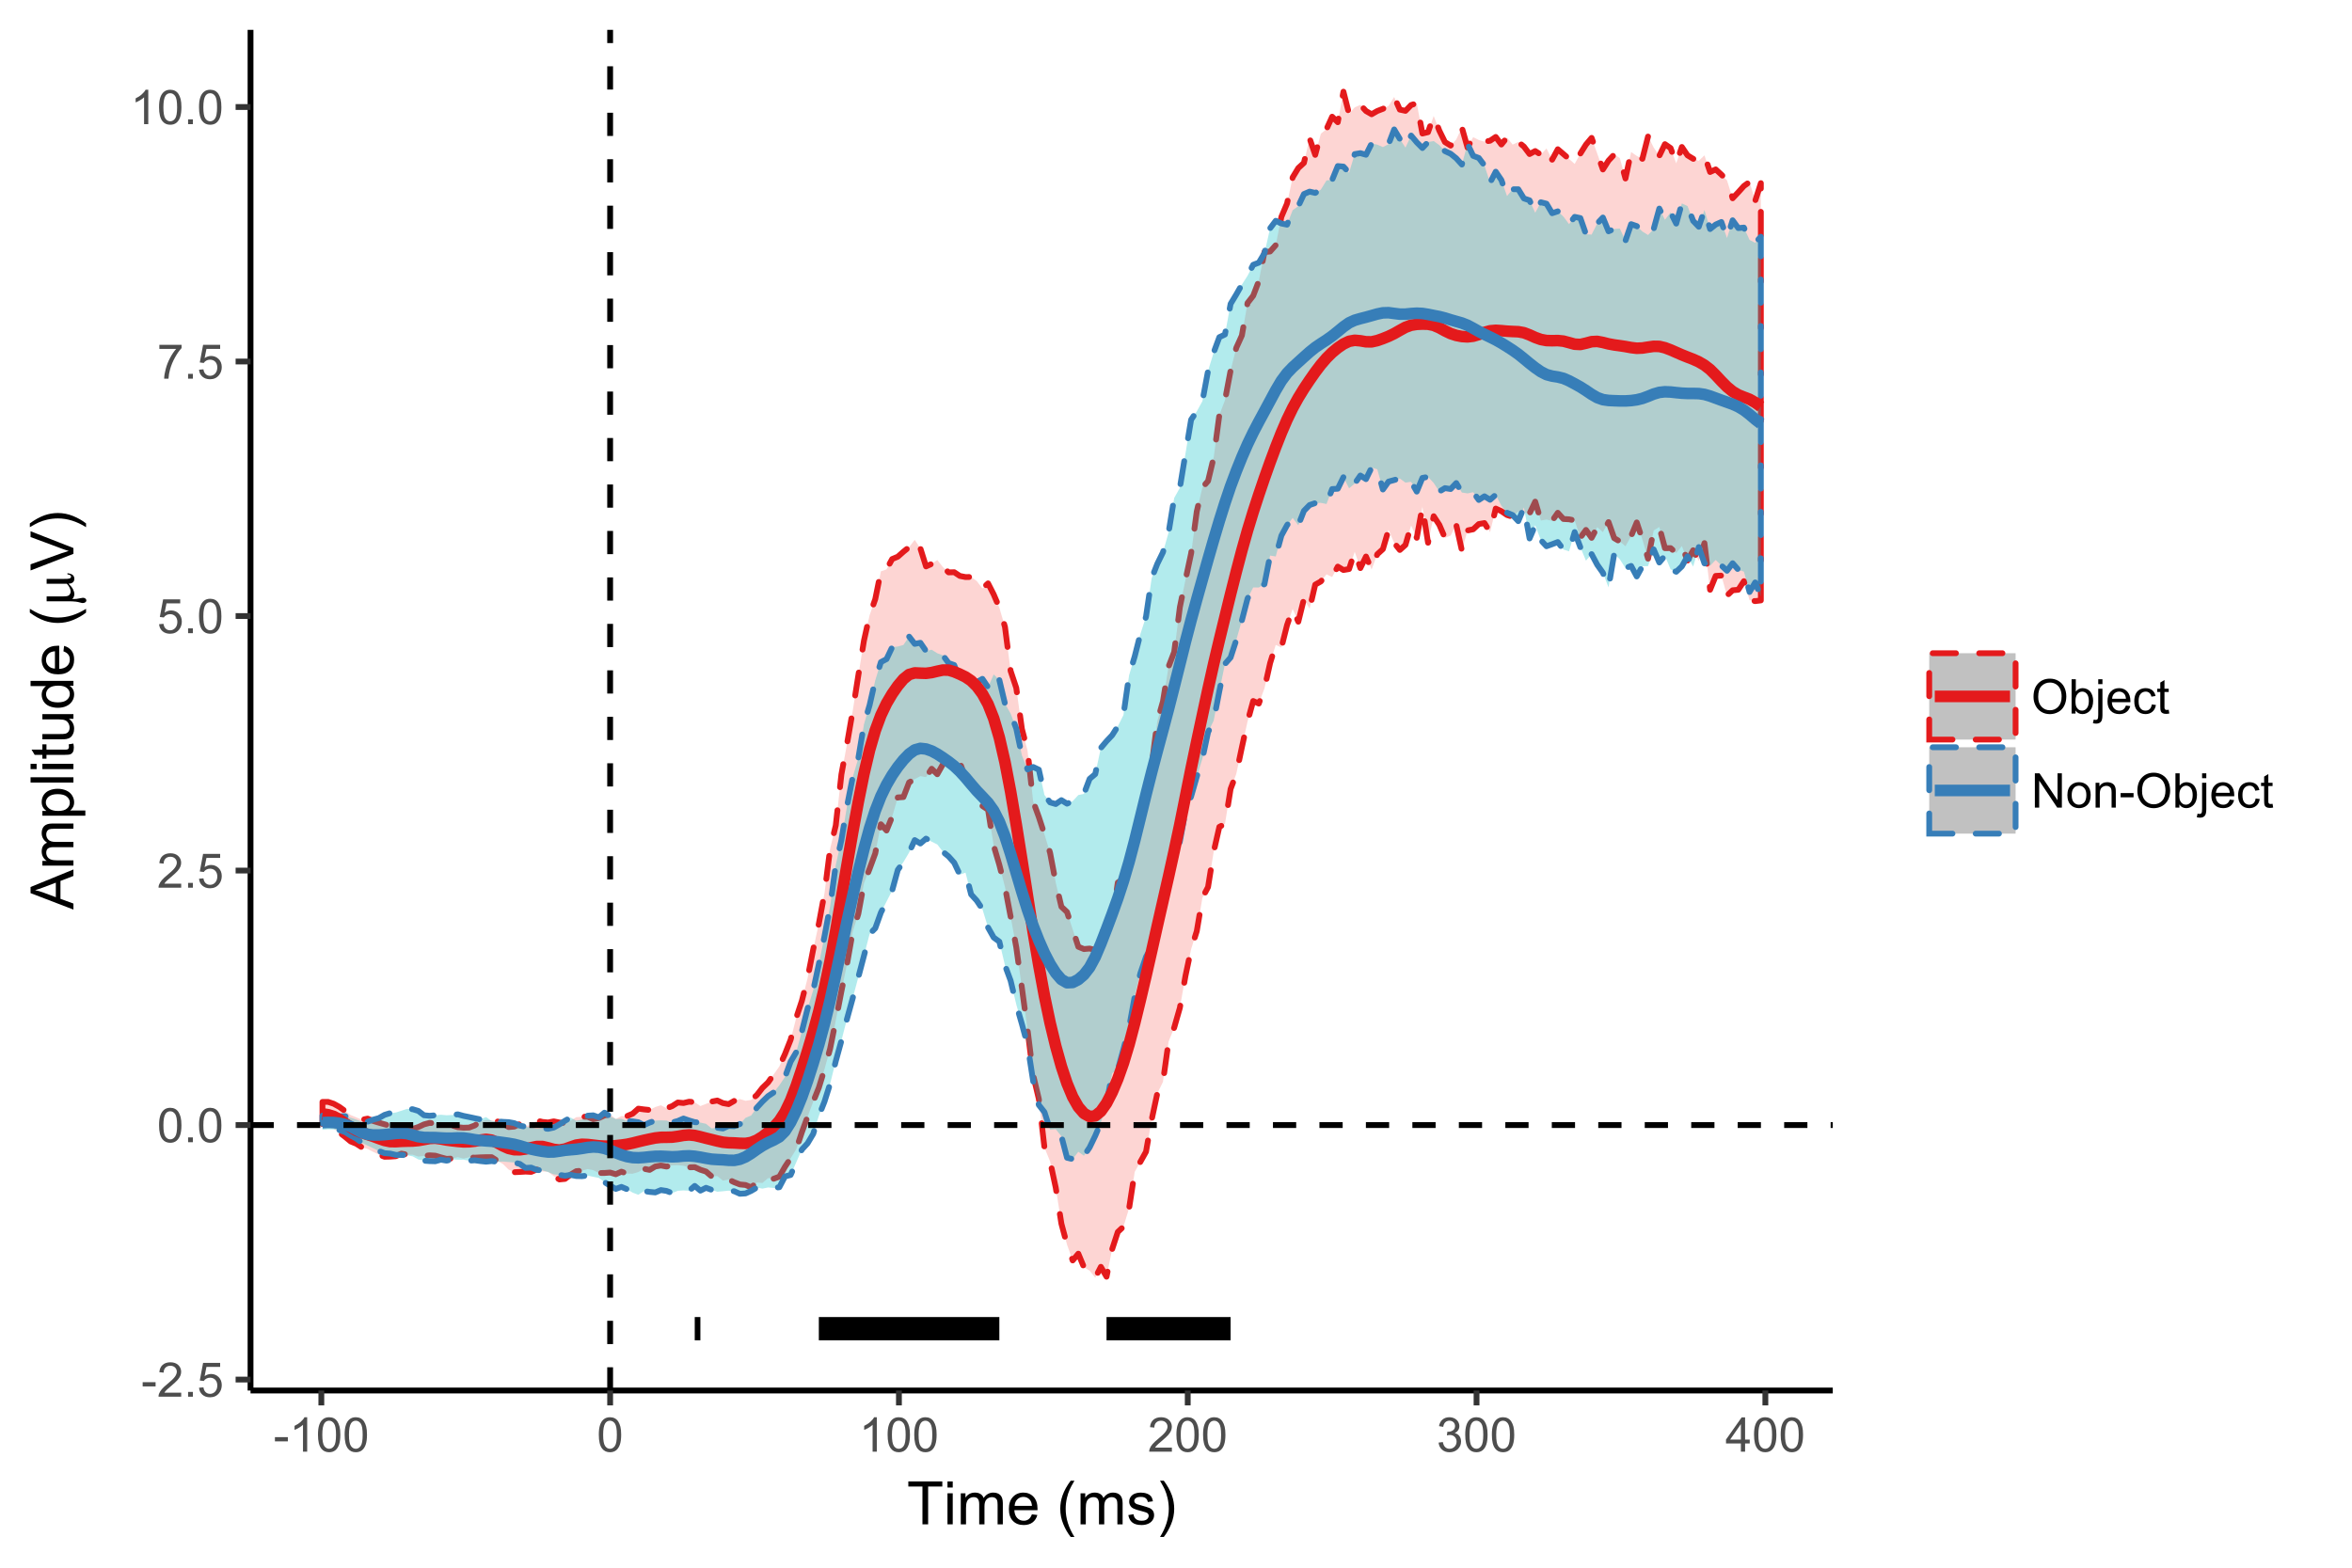 <?xml version="1.0" encoding="UTF-8"?>
<svg xmlns="http://www.w3.org/2000/svg" xmlns:xlink="http://www.w3.org/1999/xlink" width="432pt" height="288pt" viewBox="0 0 432 288" version="1.1">
<defs>
<g>
<symbol overflow="visible" id="glyph0-0">
<path style="stroke:none;" d="M 0.281 -1.891 L 0.281 -2.668 L 2.656 -2.668 L 2.656 -1.891 Z M 0.281 -1.891 "/>
</symbol>
<symbol overflow="visible" id="glyph0-1">
<path style="stroke:none;" d="M 4.43 -0.742 L 4.43 0 L 0.266 0 C 0.258 -0.188 0.289 -0.367 0.355 -0.539 C 0.461 -0.82 0.629 -1.098 0.863 -1.375 C 1.094 -1.648 1.434 -1.965 1.879 -2.328 C 2.562 -2.887 3.023 -3.332 3.266 -3.664 C 3.5 -3.988 3.621 -4.301 3.625 -4.594 C 3.621 -4.898 3.512 -5.156 3.297 -5.367 C 3.074 -5.578 2.789 -5.684 2.441 -5.684 C 2.066 -5.684 1.77 -5.57 1.547 -5.348 C 1.32 -5.125 1.207 -4.816 1.207 -4.422 L 0.414 -4.504 C 0.465 -5.094 0.668 -5.543 1.027 -5.855 C 1.379 -6.164 1.855 -6.32 2.457 -6.324 C 3.059 -6.32 3.539 -6.152 3.891 -5.82 C 4.242 -5.484 4.418 -5.07 4.422 -4.578 C 4.418 -4.32 4.367 -4.074 4.266 -3.832 C 4.164 -3.59 3.992 -3.332 3.754 -3.062 C 3.512 -2.793 3.113 -2.426 2.562 -1.957 C 2.094 -1.566 1.797 -1.301 1.664 -1.16 C 1.531 -1.02 1.422 -0.879 1.34 -0.742 Z M 4.43 -0.742 "/>
</symbol>
<symbol overflow="visible" id="glyph0-2">
<path style="stroke:none;" d="M 0.801 0 L 0.801 -0.883 L 1.68 -0.883 L 1.68 0 Z M 0.801 0 "/>
</symbol>
<symbol overflow="visible" id="glyph0-3">
<path style="stroke:none;" d="M 0.367 -1.648 L 1.176 -1.719 C 1.234 -1.32 1.375 -1.023 1.594 -0.824 C 1.812 -0.625 2.078 -0.527 2.391 -0.527 C 2.762 -0.527 3.074 -0.668 3.336 -0.949 C 3.59 -1.23 3.719 -1.602 3.723 -2.066 C 3.719 -2.504 3.594 -2.852 3.348 -3.109 C 3.098 -3.363 2.773 -3.492 2.375 -3.492 C 2.125 -3.492 1.902 -3.434 1.703 -3.32 C 1.5 -3.207 1.344 -3.062 1.23 -2.883 L 0.504 -2.977 L 1.113 -6.215 L 4.246 -6.215 L 4.246 -5.473 L 1.73 -5.473 L 1.391 -3.781 C 1.766 -4.039 2.164 -4.172 2.582 -4.176 C 3.129 -4.172 3.594 -3.98 3.973 -3.605 C 4.352 -3.223 4.539 -2.734 4.543 -2.137 C 4.539 -1.562 4.375 -1.07 4.043 -0.656 C 3.637 -0.148 3.086 0.105 2.391 0.109 C 1.816 0.105 1.348 -0.051 0.984 -0.371 C 0.621 -0.691 0.414 -1.117 0.367 -1.648 Z M 0.367 -1.648 "/>
</symbol>
<symbol overflow="visible" id="glyph0-4">
<path style="stroke:none;" d="M 0.367 -3.105 C 0.363 -3.848 0.438 -4.445 0.594 -4.902 C 0.742 -5.355 0.973 -5.707 1.277 -5.953 C 1.578 -6.199 1.957 -6.32 2.418 -6.324 C 2.754 -6.32 3.051 -6.254 3.309 -6.121 C 3.562 -5.984 3.773 -5.789 3.938 -5.531 C 4.102 -5.273 4.23 -4.961 4.328 -4.594 C 4.422 -4.227 4.469 -3.73 4.473 -3.105 C 4.469 -2.367 4.395 -1.77 4.242 -1.316 C 4.09 -0.859 3.863 -0.508 3.562 -0.262 C 3.258 -0.016 2.875 0.105 2.418 0.109 C 1.809 0.105 1.332 -0.109 0.988 -0.547 C 0.57 -1.066 0.363 -1.922 0.367 -3.105 Z M 1.16 -3.105 C 1.16 -2.07 1.281 -1.379 1.523 -1.039 C 1.766 -0.695 2.062 -0.527 2.418 -0.527 C 2.773 -0.527 3.074 -0.699 3.316 -1.043 C 3.559 -1.387 3.68 -2.074 3.68 -3.105 C 3.68 -4.145 3.559 -4.832 3.316 -5.172 C 3.074 -5.512 2.77 -5.684 2.41 -5.684 C 2.051 -5.684 1.77 -5.531 1.559 -5.234 C 1.293 -4.844 1.16 -4.137 1.16 -3.105 Z M 1.16 -3.105 "/>
</symbol>
<symbol overflow="visible" id="glyph0-5">
<path style="stroke:none;" d="M 0.418 -5.473 L 0.418 -6.219 L 4.496 -6.219 L 4.496 -5.617 C 4.09 -5.188 3.691 -4.621 3.301 -3.914 C 2.902 -3.203 2.602 -2.473 2.391 -1.73 C 2.234 -1.199 2.133 -0.625 2.094 0 L 1.297 0 C 1.305 -0.492 1.402 -1.09 1.59 -1.793 C 1.773 -2.496 2.043 -3.172 2.391 -3.824 C 2.738 -4.477 3.109 -5.027 3.504 -5.473 Z M 0.418 -5.473 "/>
</symbol>
<symbol overflow="visible" id="glyph0-6">
<path style="stroke:none;" d="M 3.277 0 L 2.504 0 L 2.504 -4.93 C 2.316 -4.75 2.074 -4.574 1.773 -4.395 C 1.469 -4.215 1.195 -4.082 0.957 -3.996 L 0.957 -4.742 C 1.387 -4.941 1.766 -5.188 2.09 -5.48 C 2.414 -5.77 2.645 -6.051 2.781 -6.324 L 3.277 -6.324 Z M 3.277 0 "/>
</symbol>
<symbol overflow="visible" id="glyph0-7">
<path style="stroke:none;" d="M 0.371 -1.664 L 1.145 -1.766 C 1.23 -1.324 1.383 -1.008 1.598 -0.816 C 1.809 -0.621 2.066 -0.527 2.375 -0.527 C 2.734 -0.527 3.043 -0.652 3.297 -0.906 C 3.547 -1.156 3.672 -1.469 3.676 -1.844 C 3.672 -2.195 3.555 -2.488 3.324 -2.719 C 3.09 -2.949 2.797 -3.062 2.441 -3.066 C 2.293 -3.062 2.109 -3.035 1.895 -2.98 L 1.98 -3.66 C 2.031 -3.652 2.07 -3.648 2.105 -3.652 C 2.434 -3.648 2.73 -3.734 2.996 -3.91 C 3.254 -4.078 3.387 -4.344 3.391 -4.703 C 3.387 -4.984 3.289 -5.219 3.102 -5.406 C 2.906 -5.59 2.66 -5.684 2.359 -5.688 C 2.055 -5.684 1.805 -5.59 1.605 -5.402 C 1.402 -5.215 1.273 -4.93 1.219 -4.555 L 0.445 -4.691 C 0.539 -5.207 0.754 -5.609 1.09 -5.895 C 1.426 -6.18 1.844 -6.32 2.344 -6.324 C 2.688 -6.32 3.004 -6.246 3.293 -6.102 C 3.582 -5.953 3.801 -5.754 3.953 -5.5 C 4.105 -5.242 4.184 -4.973 4.184 -4.688 C 4.184 -4.414 4.109 -4.164 3.965 -3.945 C 3.816 -3.719 3.602 -3.543 3.316 -3.41 C 3.688 -3.324 3.977 -3.145 4.184 -2.875 C 4.391 -2.602 4.492 -2.262 4.496 -1.859 C 4.492 -1.305 4.293 -0.84 3.895 -0.461 C 3.492 -0.078 2.984 0.109 2.371 0.113 C 1.816 0.109 1.355 -0.051 0.992 -0.379 C 0.625 -0.707 0.418 -1.137 0.371 -1.664 Z M 0.371 -1.664 "/>
</symbol>
<symbol overflow="visible" id="glyph0-8">
<path style="stroke:none;" d="M 2.844 0 L 2.844 -1.508 L 0.113 -1.508 L 0.113 -2.219 L 2.988 -6.301 L 3.617 -6.301 L 3.617 -2.219 L 4.469 -2.219 L 4.469 -1.508 L 3.617 -1.508 L 3.617 0 Z M 2.844 -2.219 L 2.844 -5.059 L 0.871 -2.219 Z M 2.844 -2.219 "/>
</symbol>
<symbol overflow="visible" id="glyph0-9">
<path style="stroke:none;" d="M 0.426 -3.066 C 0.422 -4.109 0.703 -4.93 1.266 -5.523 C 1.828 -6.113 2.551 -6.41 3.441 -6.41 C 4.02 -6.41 4.543 -6.27 5.012 -5.992 C 5.477 -5.715 5.836 -5.328 6.082 -4.832 C 6.324 -4.332 6.445 -3.77 6.449 -3.141 C 6.445 -2.5 6.316 -1.926 6.062 -1.426 C 5.801 -0.918 5.434 -0.539 4.965 -0.281 C 4.488 -0.023 3.98 0.105 3.438 0.109 C 2.84 0.105 2.309 -0.035 1.848 -0.32 C 1.379 -0.605 1.027 -0.996 0.785 -1.496 C 0.543 -1.988 0.422 -2.512 0.426 -3.066 Z M 1.285 -3.055 C 1.281 -2.293 1.484 -1.695 1.895 -1.262 C 2.301 -0.82 2.816 -0.602 3.434 -0.605 C 4.059 -0.602 4.574 -0.824 4.98 -1.266 C 5.387 -1.707 5.59 -2.332 5.59 -3.145 C 5.59 -3.656 5.5 -4.105 5.328 -4.488 C 5.152 -4.871 4.902 -5.168 4.57 -5.379 C 4.234 -5.59 3.859 -5.695 3.445 -5.695 C 2.855 -5.695 2.348 -5.492 1.922 -5.086 C 1.496 -4.68 1.281 -4 1.285 -3.055 Z M 1.285 -3.055 "/>
</symbol>
<symbol overflow="visible" id="glyph0-10">
<path style="stroke:none;" d="M 1.293 0 L 0.574 0 L 0.574 -6.301 L 1.348 -6.301 L 1.348 -4.051 C 1.676 -4.457 2.094 -4.664 2.602 -4.668 C 2.879 -4.664 3.141 -4.605 3.395 -4.496 C 3.645 -4.379 3.852 -4.223 4.016 -4.02 C 4.172 -3.812 4.301 -3.562 4.395 -3.277 C 4.484 -2.984 4.527 -2.676 4.531 -2.352 C 4.527 -1.562 4.336 -0.957 3.953 -0.535 C 3.566 -0.109 3.102 0.098 2.562 0.102 C 2.02 0.098 1.598 -0.121 1.293 -0.57 Z M 1.285 -2.316 C 1.281 -1.766 1.355 -1.371 1.508 -1.129 C 1.75 -0.727 2.082 -0.527 2.496 -0.531 C 2.832 -0.527 3.121 -0.676 3.371 -0.973 C 3.613 -1.266 3.738 -1.703 3.742 -2.285 C 3.738 -2.879 3.621 -3.316 3.387 -3.605 C 3.152 -3.887 2.867 -4.031 2.531 -4.031 C 2.191 -4.031 1.898 -3.883 1.652 -3.59 C 1.406 -3.293 1.281 -2.867 1.285 -2.316 Z M 1.285 -2.316 "/>
</symbol>
<symbol overflow="visible" id="glyph0-11">
<path style="stroke:none;" d="M 0.574 -5.402 L 0.574 -6.301 L 1.348 -6.301 L 1.348 -5.402 Z M -0.402 1.77 L -0.258 1.113 C -0.102 1.152 0.02 1.172 0.109 1.172 C 0.262 1.172 0.379 1.117 0.457 1.016 C 0.535 0.906 0.574 0.645 0.574 0.23 L 0.574 -4.562 L 1.348 -4.562 L 1.348 0.25 C 1.348 0.809 1.273 1.199 1.129 1.422 C 0.941 1.707 0.633 1.852 0.203 1.852 C -0.008 1.852 -0.207 1.824 -0.402 1.77 Z M -0.402 1.77 "/>
</symbol>
<symbol overflow="visible" id="glyph0-12">
<path style="stroke:none;" d="M 3.703 -1.469 L 4.504 -1.371 C 4.375 -0.902 4.141 -0.539 3.801 -0.285 C 3.461 -0.027 3.027 0.098 2.496 0.102 C 1.828 0.098 1.297 -0.102 0.906 -0.512 C 0.512 -0.918 0.316 -1.496 0.32 -2.242 C 0.316 -3.008 0.516 -3.605 0.914 -4.031 C 1.309 -4.453 1.82 -4.664 2.453 -4.668 C 3.059 -4.664 3.555 -4.457 3.945 -4.043 C 4.328 -3.629 4.523 -3.043 4.527 -2.289 C 4.523 -2.242 4.523 -2.176 4.523 -2.086 L 1.121 -2.086 C 1.145 -1.582 1.289 -1.195 1.547 -0.93 C 1.801 -0.66 2.117 -0.527 2.5 -0.531 C 2.781 -0.527 3.023 -0.602 3.227 -0.754 C 3.426 -0.902 3.586 -1.141 3.703 -1.469 Z M 1.164 -2.719 L 3.711 -2.719 C 3.672 -3.102 3.578 -3.387 3.422 -3.582 C 3.172 -3.879 2.852 -4.031 2.461 -4.031 C 2.105 -4.031 1.805 -3.91 1.566 -3.672 C 1.32 -3.434 1.188 -3.117 1.164 -2.719 Z M 1.164 -2.719 "/>
</symbol>
<symbol overflow="visible" id="glyph0-13">
<path style="stroke:none;" d="M 3.559 -1.672 L 4.32 -1.574 C 4.234 -1.047 4.023 -0.637 3.68 -0.34 C 3.336 -0.047 2.914 0.098 2.418 0.102 C 1.793 0.098 1.293 -0.102 0.914 -0.508 C 0.531 -0.914 0.34 -1.5 0.344 -2.266 C 0.34 -2.754 0.422 -3.184 0.586 -3.559 C 0.75 -3.926 0.996 -4.203 1.332 -4.391 C 1.664 -4.57 2.027 -4.664 2.422 -4.668 C 2.914 -4.664 3.32 -4.539 3.641 -4.289 C 3.953 -4.039 4.156 -3.684 4.246 -3.223 L 3.492 -3.105 C 3.422 -3.41 3.293 -3.641 3.113 -3.797 C 2.926 -3.953 2.707 -4.031 2.453 -4.031 C 2.062 -4.031 1.746 -3.891 1.504 -3.609 C 1.258 -3.328 1.137 -2.887 1.141 -2.285 C 1.137 -1.672 1.254 -1.227 1.492 -0.949 C 1.723 -0.668 2.027 -0.527 2.41 -0.531 C 2.711 -0.527 2.965 -0.621 3.172 -0.809 C 3.371 -0.996 3.5 -1.281 3.559 -1.672 Z M 3.559 -1.672 "/>
</symbol>
<symbol overflow="visible" id="glyph0-14">
<path style="stroke:none;" d="M 2.27 -0.691 L 2.379 -0.008 C 2.16 0.039 1.965 0.059 1.797 0.059 C 1.512 0.059 1.293 0.016 1.141 -0.074 C 0.984 -0.16 0.875 -0.277 0.816 -0.422 C 0.75 -0.566 0.719 -0.871 0.723 -1.336 L 0.723 -3.961 L 0.156 -3.961 L 0.156 -4.562 L 0.723 -4.562 L 0.723 -5.695 L 1.492 -6.156 L 1.492 -4.562 L 2.27 -4.562 L 2.27 -3.961 L 1.492 -3.961 L 1.492 -1.293 C 1.488 -1.07 1.5 -0.93 1.531 -0.867 C 1.555 -0.805 1.602 -0.754 1.664 -0.715 C 1.727 -0.676 1.812 -0.656 1.93 -0.66 C 2.012 -0.656 2.125 -0.668 2.27 -0.691 Z M 2.27 -0.691 "/>
</symbol>
<symbol overflow="visible" id="glyph0-15">
<path style="stroke:none;" d="M 0.672 0 L 0.672 -6.301 L 1.527 -6.301 L 4.836 -1.352 L 4.836 -6.301 L 5.633 -6.301 L 5.633 0 L 4.777 0 L 1.469 -4.949 L 1.469 0 Z M 0.672 0 "/>
</symbol>
<symbol overflow="visible" id="glyph0-16">
<path style="stroke:none;" d="M 0.293 -2.281 C 0.293 -3.125 0.527 -3.754 0.996 -4.16 C 1.387 -4.496 1.863 -4.664 2.434 -4.668 C 3.059 -4.664 3.57 -4.457 3.969 -4.051 C 4.363 -3.637 4.562 -3.07 4.566 -2.348 C 4.562 -1.758 4.477 -1.297 4.301 -0.961 C 4.125 -0.625 3.867 -0.363 3.535 -0.176 C 3.195 0.008 2.828 0.098 2.434 0.102 C 1.789 0.098 1.273 -0.102 0.883 -0.512 C 0.488 -0.918 0.293 -1.508 0.293 -2.281 Z M 1.086 -2.281 C 1.082 -1.695 1.211 -1.258 1.469 -0.969 C 1.723 -0.672 2.043 -0.527 2.434 -0.531 C 2.812 -0.527 3.133 -0.672 3.391 -0.969 C 3.645 -1.258 3.773 -1.707 3.773 -2.309 C 3.773 -2.871 3.645 -3.297 3.387 -3.59 C 3.129 -3.879 2.809 -4.023 2.434 -4.027 C 2.043 -4.023 1.723 -3.879 1.469 -3.594 C 1.211 -3.301 1.082 -2.863 1.086 -2.281 Z M 1.086 -2.281 "/>
</symbol>
<symbol overflow="visible" id="glyph0-17">
<path style="stroke:none;" d="M 0.578 0 L 0.578 -4.562 L 1.277 -4.562 L 1.277 -3.914 C 1.609 -4.414 2.09 -4.664 2.727 -4.668 C 3 -4.664 3.254 -4.613 3.484 -4.52 C 3.715 -4.418 3.887 -4.289 4.004 -4.129 C 4.113 -3.969 4.195 -3.777 4.246 -3.559 C 4.273 -3.41 4.289 -3.16 4.289 -2.805 L 4.289 0 L 3.516 0 L 3.516 -2.777 C 3.516 -3.09 3.484 -3.324 3.426 -3.484 C 3.363 -3.637 3.258 -3.762 3.105 -3.855 C 2.949 -3.949 2.77 -3.996 2.566 -3.996 C 2.234 -3.996 1.949 -3.891 1.711 -3.68 C 1.469 -3.469 1.348 -3.07 1.352 -2.492 L 1.352 0 Z M 0.578 0 "/>
</symbol>
<symbol overflow="visible" id="glyph1-0">
<path style="stroke:none;" d="M 2.852 0 L 2.852 -6.945 L 0.258 -6.945 L 0.258 -7.875 L 6.5 -7.875 L 6.5 -6.945 L 3.895 -6.945 L 3.895 0 Z M 2.852 0 "/>
</symbol>
<symbol overflow="visible" id="glyph1-1">
<path style="stroke:none;" d="M 0.73 -6.762 L 0.73 -7.875 L 1.695 -7.875 L 1.695 -6.762 Z M 0.73 0 L 0.73 -5.703 L 1.695 -5.703 L 1.695 0 Z M 0.73 0 "/>
</symbol>
<symbol overflow="visible" id="glyph1-2">
<path style="stroke:none;" d="M 0.727 0 L 0.727 -5.703 L 1.59 -5.703 L 1.59 -4.902 C 1.766 -5.18 2.004 -5.406 2.305 -5.578 C 2.598 -5.746 2.938 -5.828 3.32 -5.832 C 3.738 -5.828 4.086 -5.742 4.359 -5.566 C 4.629 -5.391 4.816 -5.145 4.93 -4.836 C 5.379 -5.496 5.969 -5.828 6.691 -5.832 C 7.254 -5.828 7.688 -5.672 7.996 -5.363 C 8.297 -5.047 8.449 -4.566 8.453 -3.914 L 8.453 0 L 7.492 0 L 7.492 -3.594 C 7.488 -3.977 7.457 -4.254 7.398 -4.426 C 7.332 -4.594 7.219 -4.734 7.059 -4.84 C 6.891 -4.941 6.695 -4.992 6.477 -4.996 C 6.07 -4.992 5.738 -4.859 5.477 -4.594 C 5.211 -4.328 5.078 -3.898 5.082 -3.312 L 5.082 0 L 4.113 0 L 4.113 -3.707 C 4.113 -4.133 4.031 -4.453 3.875 -4.672 C 3.715 -4.883 3.461 -4.992 3.105 -4.996 C 2.832 -4.992 2.578 -4.922 2.348 -4.781 C 2.117 -4.637 1.949 -4.426 1.848 -4.152 C 1.738 -3.875 1.688 -3.477 1.691 -2.961 L 1.691 0 Z M 0.727 0 "/>
</symbol>
<symbol overflow="visible" id="glyph1-3">
<path style="stroke:none;" d="M 4.629 -1.836 L 5.629 -1.715 C 5.469 -1.125 5.176 -0.672 4.75 -0.352 C 4.324 -0.031 3.781 0.129 3.121 0.129 C 2.281 0.129 1.617 -0.125 1.133 -0.641 C 0.641 -1.152 0.398 -1.875 0.402 -2.805 C 0.398 -3.762 0.645 -4.504 1.145 -5.035 C 1.637 -5.562 2.277 -5.828 3.066 -5.832 C 3.824 -5.828 4.449 -5.57 4.934 -5.051 C 5.418 -4.531 5.66 -3.801 5.66 -2.863 C 5.66 -2.805 5.656 -2.719 5.656 -2.605 L 1.402 -2.605 C 1.434 -1.977 1.613 -1.496 1.934 -1.164 C 2.25 -0.828 2.645 -0.66 3.125 -0.664 C 3.477 -0.66 3.781 -0.754 4.031 -0.945 C 4.281 -1.129 4.48 -1.426 4.629 -1.836 Z M 1.457 -3.398 L 4.641 -3.398 C 4.598 -3.879 4.473 -4.238 4.273 -4.48 C 3.961 -4.852 3.562 -5.039 3.078 -5.039 C 2.629 -5.039 2.258 -4.891 1.957 -4.594 C 1.652 -4.297 1.484 -3.898 1.457 -3.398 Z M 1.457 -3.398 "/>
</symbol>
<symbol overflow="visible" id="glyph1-4">
<path style="stroke:none;" d=""/>
</symbol>
<symbol overflow="visible" id="glyph1-5">
<path style="stroke:none;" d="M 2.574 2.316 C 2.035 1.637 1.586 0.852 1.219 -0.047 C 0.848 -0.949 0.66 -1.883 0.664 -2.852 C 0.66 -3.699 0.801 -4.516 1.078 -5.301 C 1.398 -6.203 1.895 -7.105 2.574 -8.008 L 3.266 -8.008 C 2.828 -7.262 2.543 -6.73 2.406 -6.414 C 2.184 -5.918 2.012 -5.402 1.891 -4.867 C 1.734 -4.195 1.656 -3.523 1.66 -2.848 C 1.656 -1.121 2.191 0.598 3.266 2.316 Z M 2.574 2.316 "/>
</symbol>
<symbol overflow="visible" id="glyph1-6">
<path style="stroke:none;" d="M 0.34 -1.703 L 1.293 -1.852 C 1.344 -1.469 1.492 -1.172 1.742 -0.969 C 1.984 -0.762 2.328 -0.66 2.773 -0.664 C 3.211 -0.66 3.539 -0.75 3.758 -0.934 C 3.969 -1.113 4.078 -1.328 4.082 -1.574 C 4.078 -1.789 3.984 -1.961 3.797 -2.09 C 3.664 -2.172 3.332 -2.281 2.809 -2.418 C 2.098 -2.594 1.605 -2.75 1.332 -2.883 C 1.055 -3.012 0.848 -3.191 0.711 -3.422 C 0.566 -3.652 0.496 -3.906 0.5 -4.188 C 0.496 -4.441 0.555 -4.676 0.672 -4.895 C 0.785 -5.105 0.945 -5.289 1.148 -5.438 C 1.297 -5.547 1.5 -5.637 1.762 -5.715 C 2.02 -5.789 2.301 -5.828 2.602 -5.832 C 3.047 -5.828 3.438 -5.766 3.777 -5.637 C 4.113 -5.508 4.363 -5.332 4.527 -5.113 C 4.688 -4.891 4.797 -4.598 4.859 -4.234 L 3.914 -4.102 C 3.871 -4.395 3.746 -4.621 3.543 -4.789 C 3.336 -4.953 3.043 -5.039 2.668 -5.039 C 2.223 -5.039 1.906 -4.965 1.719 -4.816 C 1.523 -4.668 1.43 -4.496 1.434 -4.301 C 1.43 -4.176 1.469 -4.062 1.551 -3.965 C 1.629 -3.859 1.754 -3.773 1.922 -3.707 C 2.016 -3.668 2.301 -3.586 2.777 -3.461 C 3.461 -3.273 3.938 -3.121 4.207 -3.008 C 4.477 -2.891 4.688 -2.723 4.844 -2.504 C 4.996 -2.277 5.074 -2.004 5.074 -1.676 C 5.074 -1.352 4.98 -1.047 4.793 -0.766 C 4.605 -0.48 4.332 -0.262 3.98 -0.105 C 3.621 0.051 3.223 0.129 2.777 0.129 C 2.035 0.129 1.469 -0.023 1.082 -0.332 C 0.691 -0.641 0.445 -1.098 0.34 -1.703 Z M 0.34 -1.703 "/>
</symbol>
<symbol overflow="visible" id="glyph1-7">
<path style="stroke:none;" d="M 1.359 2.316 L 0.664 2.316 C 1.734 0.598 2.273 -1.121 2.273 -2.848 C 2.273 -3.52 2.195 -4.188 2.039 -4.852 C 1.918 -5.387 1.746 -5.902 1.531 -6.398 C 1.387 -6.719 1.098 -7.254 0.664 -8.008 L 1.359 -8.008 C 2.031 -7.105 2.527 -6.203 2.852 -5.301 C 3.125 -4.516 3.262 -3.699 3.266 -2.852 C 3.262 -1.883 3.078 -0.949 2.707 -0.047 C 2.336 0.852 1.887 1.637 1.359 2.316 Z M 1.359 2.316 "/>
</symbol>
<symbol overflow="visible" id="glyph2-0">
<path style="stroke:none;" d="M 0 0.016 L -7.875 -3.008 L -7.875 -4.129 L 0 -7.352 L 0 -6.164 L -2.383 -5.246 L -2.383 -1.957 L 0 -1.09 Z M -3.234 -2.258 L -3.234 -4.926 L -5.414 -4.102 C -6.074 -3.852 -6.617 -3.664 -7.047 -3.547 C -6.539 -3.441 -6.039 -3.301 -5.543 -3.121 Z M -3.234 -2.258 "/>
</symbol>
<symbol overflow="visible" id="glyph2-1">
<path style="stroke:none;" d="M 0 -0.727 L -5.703 -0.727 L -5.703 -1.59 L -4.902 -1.59 C -5.18 -1.766 -5.406 -2.004 -5.578 -2.305 C -5.746 -2.598 -5.828 -2.938 -5.832 -3.32 C -5.828 -3.738 -5.742 -4.086 -5.566 -4.359 C -5.391 -4.629 -5.145 -4.816 -4.836 -4.93 C -5.496 -5.379 -5.828 -5.969 -5.832 -6.691 C -5.828 -7.254 -5.672 -7.688 -5.363 -7.996 C -5.047 -8.297 -4.566 -8.449 -3.914 -8.453 L 0 -8.453 L 0 -7.492 L -3.594 -7.492 C -3.977 -7.488 -4.254 -7.457 -4.426 -7.398 C -4.594 -7.332 -4.734 -7.219 -4.84 -7.059 C -4.941 -6.891 -4.992 -6.695 -4.996 -6.477 C -4.992 -6.07 -4.859 -5.738 -4.594 -5.477 C -4.328 -5.211 -3.898 -5.078 -3.312 -5.082 L 0 -5.082 L 0 -4.113 L -3.707 -4.113 C -4.133 -4.113 -4.453 -4.031 -4.672 -3.875 C -4.883 -3.715 -4.992 -3.461 -4.996 -3.105 C -4.992 -2.832 -4.922 -2.578 -4.781 -2.348 C -4.637 -2.117 -4.426 -1.949 -4.152 -1.848 C -3.875 -1.738 -3.477 -1.688 -2.961 -1.691 L 0 -1.691 Z M 0 -0.727 "/>
</symbol>
<symbol overflow="visible" id="glyph2-2">
<path style="stroke:none;" d="M 2.188 -0.727 L -5.703 -0.727 L -5.703 -1.605 L -4.961 -1.605 C -5.25 -1.812 -5.469 -2.047 -5.613 -2.309 C -5.758 -2.57 -5.828 -2.887 -5.832 -3.262 C -5.828 -3.746 -5.703 -4.176 -5.457 -4.551 C -5.203 -4.922 -4.852 -5.203 -4.395 -5.391 C -3.938 -5.578 -3.438 -5.672 -2.895 -5.676 C -2.309 -5.672 -1.781 -5.566 -1.316 -5.359 C -0.848 -5.148 -0.488 -4.844 -0.242 -4.449 C 0.008 -4.047 0.129 -3.629 0.129 -3.191 C 0.129 -2.867 0.062 -2.578 -0.074 -2.32 C -0.207 -2.062 -0.379 -1.852 -0.59 -1.691 L 2.188 -1.691 Z M -2.82 -1.602 C -2.082 -1.598 -1.539 -1.746 -1.191 -2.047 C -0.836 -2.34 -0.66 -2.699 -0.664 -3.125 C -0.66 -3.551 -0.844 -3.918 -1.211 -4.227 C -1.574 -4.531 -2.137 -4.688 -2.898 -4.688 C -3.625 -4.688 -4.168 -4.535 -4.531 -4.238 C -4.891 -3.938 -5.074 -3.582 -5.074 -3.168 C -5.074 -2.754 -4.879 -2.391 -4.496 -2.074 C -4.109 -1.758 -3.551 -1.598 -2.82 -1.602 Z M -2.82 -1.602 "/>
</symbol>
<symbol overflow="visible" id="glyph2-3">
<path style="stroke:none;" d="M 0 -0.703 L -7.875 -0.703 L -7.875 -1.672 L 0 -1.672 Z M 0 -0.703 "/>
</symbol>
<symbol overflow="visible" id="glyph2-4">
<path style="stroke:none;" d="M -6.762 -0.73 L -7.875 -0.73 L -7.875 -1.699 L -6.762 -1.699 Z M 0 -0.73 L -5.703 -0.73 L -5.703 -1.699 L 0 -1.695 Z M 0 -0.73 "/>
</symbol>
<symbol overflow="visible" id="glyph2-5">
<path style="stroke:none;" d="M -0.863 -2.836 L -0.012 -2.977 C 0.043 -2.703 0.07 -2.457 0.074 -2.246 C 0.07 -1.891 0.02 -1.621 -0.09 -1.43 C -0.199 -1.234 -0.348 -1.098 -0.527 -1.02 C -0.707 -0.941 -1.086 -0.902 -1.672 -0.902 L -4.953 -0.902 L -4.953 -0.195 L -5.703 -0.195 L -5.703 -0.902 L -7.117 -0.902 L -7.695 -1.863 L -5.703 -1.863 L -5.703 -2.836 L -4.953 -2.836 L -4.953 -1.863 L -1.617 -1.863 C -1.34 -1.863 -1.16 -1.879 -1.082 -1.914 C -1 -1.945 -0.938 -2 -0.895 -2.078 C -0.848 -2.152 -0.824 -2.262 -0.828 -2.41 C -0.824 -2.516 -0.836 -2.66 -0.863 -2.836 Z M -0.863 -2.836 "/>
</symbol>
<symbol overflow="visible" id="glyph2-6">
<path style="stroke:none;" d="M 0 -4.465 L -0.836 -4.465 C -0.191 -4.02 0.129 -3.414 0.129 -2.652 C 0.129 -2.312 0.066 -2 -0.062 -1.711 C -0.191 -1.418 -0.355 -1.199 -0.551 -1.059 C -0.746 -0.914 -0.984 -0.816 -1.266 -0.762 C -1.453 -0.723 -1.754 -0.703 -2.172 -0.703 L -5.703 -0.703 L -5.703 -1.672 L -2.539 -1.672 C -2.031 -1.668 -1.691 -1.688 -1.52 -1.73 C -1.262 -1.785 -1.062 -1.914 -0.918 -2.113 C -0.773 -2.309 -0.703 -2.555 -0.703 -2.848 C -0.703 -3.137 -0.777 -3.406 -0.926 -3.66 C -1.074 -3.914 -1.273 -4.094 -1.531 -4.199 C -1.785 -4.305 -2.16 -4.359 -2.648 -4.359 L -5.703 -4.359 L -5.703 -5.328 L 0 -5.328 Z M 0 -4.465 "/>
</symbol>
<symbol overflow="visible" id="glyph2-7">
<path style="stroke:none;" d="M 0 -4.426 L -0.719 -4.426 C -0.152 -4.059 0.129 -3.527 0.129 -2.832 C 0.129 -2.371 0.004 -1.953 -0.246 -1.574 C -0.496 -1.191 -0.844 -0.895 -1.297 -0.688 C -1.742 -0.477 -2.262 -0.375 -2.848 -0.375 C -3.414 -0.375 -3.93 -0.469 -4.395 -0.66 C -4.859 -0.848 -5.215 -1.133 -5.461 -1.516 C -5.707 -1.895 -5.828 -2.32 -5.832 -2.789 C -5.828 -3.133 -5.758 -3.438 -5.613 -3.707 C -5.469 -3.973 -5.277 -4.191 -5.047 -4.359 L -7.875 -4.363 L -7.875 -5.324 L 0 -5.324 Z M -2.848 -1.371 C -2.113 -1.371 -1.566 -1.523 -1.207 -1.832 C -0.844 -2.137 -0.66 -2.5 -0.664 -2.922 C -0.66 -3.34 -0.836 -3.699 -1.184 -3.996 C -1.527 -4.293 -2.055 -4.441 -2.766 -4.441 C -3.547 -4.441 -4.117 -4.289 -4.484 -3.988 C -4.844 -3.688 -5.027 -3.316 -5.031 -2.879 C -5.027 -2.445 -4.852 -2.086 -4.504 -1.801 C -4.152 -1.512 -3.602 -1.371 -2.848 -1.371 Z M -2.848 -1.371 "/>
</symbol>
<symbol overflow="visible" id="glyph2-8">
<path style="stroke:none;" d="M -1.836 -4.629 L -1.715 -5.629 C -1.125 -5.469 -0.672 -5.176 -0.352 -4.75 C -0.031 -4.324 0.129 -3.781 0.129 -3.121 C 0.129 -2.281 -0.125 -1.617 -0.641 -1.133 C -1.152 -0.641 -1.875 -0.398 -2.805 -0.402 C -3.762 -0.398 -4.504 -0.645 -5.035 -1.145 C -5.562 -1.637 -5.828 -2.277 -5.832 -3.066 C -5.828 -3.824 -5.57 -4.449 -5.051 -4.934 C -4.531 -5.418 -3.801 -5.66 -2.863 -5.66 C -2.805 -5.66 -2.719 -5.656 -2.605 -5.656 L -2.605 -1.402 C -1.977 -1.434 -1.496 -1.613 -1.164 -1.934 C -0.828 -2.25 -0.66 -2.645 -0.664 -3.125 C -0.66 -3.477 -0.754 -3.781 -0.941 -4.031 C -1.125 -4.281 -1.422 -4.48 -1.836 -4.629 Z M -3.398 -1.457 L -3.398 -4.641 C -3.879 -4.598 -4.238 -4.473 -4.48 -4.273 C -4.852 -3.961 -5.039 -3.562 -5.039 -3.078 C -5.039 -2.629 -4.891 -2.258 -4.594 -1.957 C -4.297 -1.652 -3.898 -1.484 -3.398 -1.457 Z M -3.398 -1.457 "/>
</symbol>
<symbol overflow="visible" id="glyph2-9">
<path style="stroke:none;" d=""/>
</symbol>
<symbol overflow="visible" id="glyph2-10">
<path style="stroke:none;" d="M 2.316 -2.574 C 1.637 -2.035 0.852 -1.586 -0.047 -1.219 C -0.949 -0.852 -1.883 -0.668 -2.852 -0.668 C -3.699 -0.668 -4.516 -0.805 -5.301 -1.078 C -6.203 -1.398 -7.105 -1.895 -8.008 -2.574 L -8.008 -3.266 C -7.262 -2.828 -6.73 -2.543 -6.414 -2.406 C -5.918 -2.184 -5.402 -2.012 -4.867 -1.891 C -4.195 -1.734 -3.523 -1.656 -2.848 -1.66 C -1.121 -1.656 0.598 -2.191 2.316 -3.266 Z M 2.316 -2.574 "/>
</symbol>
<symbol overflow="visible" id="glyph2-11">
<path style="stroke:none;" d="M 0 -3.098 L -7.875 -0.047 L -7.875 -1.176 L -2.152 -3.223 C -1.691 -3.387 -1.262 -3.523 -0.863 -3.637 C -1.289 -3.758 -1.719 -3.898 -2.152 -4.062 L -7.875 -6.188 L -7.875 -7.25 L 0 -4.168 Z M 0 -3.098 "/>
</symbol>
<symbol overflow="visible" id="glyph2-12">
<path style="stroke:none;" d="M 2.316 -1.359 L 2.316 -0.664 C 0.598 -1.734 -1.121 -2.273 -2.848 -2.273 C -3.52 -2.273 -4.188 -2.195 -4.852 -2.043 C -5.387 -1.918 -5.902 -1.746 -6.398 -1.531 C -6.719 -1.387 -7.254 -1.102 -8.008 -0.668 L -8.008 -1.359 C -7.105 -2.031 -6.203 -2.527 -5.301 -2.852 C -4.516 -3.125 -3.699 -3.262 -2.852 -3.266 C -1.883 -3.262 -0.949 -3.078 -0.047 -2.707 C 0.852 -2.336 1.637 -1.887 2.316 -1.359 Z M 2.316 -1.359 "/>
</symbol>
<symbol overflow="visible" id="glyph3-0">
<path style="stroke:none;" d="M -4.922 -5.102 L -1.68 -5.102 C -1.246 -5.098 -0.945 -5.117 -0.777 -5.16 C -0.656 -5.191 -0.57 -5.238 -0.516 -5.305 C -0.461 -5.367 -0.434 -5.438 -0.434 -5.512 C -0.434 -5.598 -0.477 -5.68 -0.566 -5.758 C -0.656 -5.832 -0.836 -5.891 -1.102 -5.93 L -1.102 -6.148 C -0.621 -6.086 -0.289 -5.969 -0.105 -5.793 C 0.074 -5.617 0.164 -5.395 0.168 -5.129 C 0.164 -4.859 0.086 -4.648 -0.074 -4.492 C -0.234 -4.332 -0.516 -4.238 -0.914 -4.211 C -0.508 -3.844 -0.223 -3.496 -0.066 -3.172 C 0.094 -2.84 0.168 -2.559 0.172 -2.32 C 0.168 -2.156 0.137 -1.996 0.078 -1.848 C 0.016 -1.691 -0.074 -1.543 -0.199 -1.398 C 0.32 -1.387 0.773 -1.43 1.16 -1.531 C 1.434 -1.594 1.625 -1.629 1.742 -1.633 C 1.93 -1.629 2.086 -1.578 2.203 -1.484 C 2.316 -1.383 2.371 -1.273 2.375 -1.148 C 2.371 -1.02 2.32 -0.914 2.223 -0.832 C 2.082 -0.719 1.914 -0.66 1.715 -0.664 C 1.609 -0.66 1.484 -0.684 1.336 -0.73 C 1 -0.828 0.707 -0.891 0.457 -0.918 C 0.027 -0.961 -0.336 -0.984 -0.641 -0.984 L -4.922 -0.984 L -4.922 -1.887 L -1.82 -1.887 C -1.453 -1.887 -1.191 -1.914 -1.031 -1.977 C -0.867 -2.031 -0.738 -2.141 -0.648 -2.301 C -0.555 -2.457 -0.508 -2.617 -0.512 -2.777 C -0.508 -2.961 -0.562 -3.18 -0.676 -3.438 C -0.785 -3.691 -0.965 -3.949 -1.215 -4.211 L -4.922 -4.211 Z M -4.922 -5.102 "/>
</symbol>
</g>
<clipPath id="clip1">
  <path d="M 46.016 5.48 L 337.629 5.48 L 337.629 256.453 L 46.016 256.453 Z M 46.016 5.48 "/>
</clipPath>
</defs>
<g id="surface1">
<rect x="0" y="0" width="432" height="288" style="fill:rgb(100%,100%,100%);fill-opacity:1;stroke:none;"/>
<rect x="0" y="0" width="432" height="288" style="fill:rgb(100%,100%,100%);fill-opacity:1;stroke:none;"/>
<path style="fill:none;stroke-width:1.067;stroke-linecap:round;stroke-linejoin:round;stroke:rgb(100%,100%,100%);stroke-opacity:1;stroke-miterlimit:10;" d="M 0 288 L 432 288 L 432 0 L 0 0 Z M 0 288 "/>
<g clip-path="url(#clip1)" clip-rule="nonzero">
<path style=" stroke:none;fill-rule:nonzero;fill:rgb(100%,100%,100%);fill-opacity:1;" d="M 46.016 255.453 L 336.629 255.453 L 336.629 5.48 L 46.016 5.48 Z M 46.016 255.453 "/>
<path style="fill-rule:nonzero;fill:rgb(97.255%,46.275%,42.745%);fill-opacity:0.302;stroke-width:1.067;stroke-linecap:round;stroke-linejoin:round;stroke:rgb(89.412%,10.196%,10.98%);stroke-opacity:1;stroke-dasharray:4.268,4.268;stroke-miterlimit:10;" d="M 59.227 202.434 L 60.262 202.43 L 61.297 202.773 L 62.336 203.352 L 64.406 204.844 L 65.441 205.266 L 66.48 205.711 L 67.516 205.504 L 68.551 205.938 L 69.586 206.25 L 70.625 206.543 L 71.66 206.828 L 72.695 207.199 L 73.73 207.203 L 74.766 207.348 L 75.805 207.383 L 76.84 207.047 L 77.875 206.562 L 78.91 206.285 L 79.949 206.398 L 80.984 206.105 L 82.02 206.566 L 83.055 206.762 L 84.094 207.086 L 85.129 207.176 L 86.164 207.145 L 87.199 206.758 L 88.234 206.004 L 89.273 205.742 L 90.309 205.844 L 91.344 206.004 L 92.379 206.395 L 93.418 207.051 L 94.453 206.969 L 95.488 206.48 L 96.523 206.785 L 97.559 206.773 L 98.598 205.852 L 99.633 206.109 L 100.668 206.211 L 101.703 206.008 L 102.742 206.219 L 103.777 206.34 L 104.812 205.871 L 105.848 205.242 L 106.887 205.156 L 107.922 205.156 L 108.957 205.605 L 109.992 205.395 L 111.027 204.922 L 112.066 204.734 L 113.102 205.551 L 114.137 205.035 L 115.172 205.035 L 116.211 204.59 L 117.246 203.668 L 118.281 203.809 L 119.316 203.914 L 120.355 203.367 L 121.391 203.047 L 122.426 203.598 L 123.461 203.203 L 124.5 202.539 L 125.535 202.637 L 126.57 202.395 L 127.605 202.477 L 128.641 203.195 L 129.68 202.789 L 130.715 202.371 L 131.75 202.176 L 132.785 202.652 L 133.824 202.84 L 134.859 202.246 L 135.895 201.91 L 136.93 202.219 L 137.965 202.074 L 139.004 201.176 L 140.039 199.852 L 141.074 198.852 L 142.109 197.383 L 143.148 195.902 L 144.184 193.621 L 145.219 191.008 L 146.254 186.957 L 147.289 183.832 L 148.328 179.707 L 149.363 174.418 L 150.398 169.699 L 151.434 164.125 L 152.473 155.914 L 153.508 151.641 L 154.543 142.266 L 155.578 136.637 L 156.617 130.641 L 157.652 124.074 L 158.688 117.688 L 159.723 113.02 L 160.762 110.074 L 161.797 104.965 L 162.832 104.598 L 163.867 102.703 L 164.902 102.273 L 165.938 101.355 L 166.977 100.516 L 168.012 99.172 L 169.047 100.734 L 170.086 104.055 L 171.121 103.594 L 172.156 102.879 L 173.191 104.184 L 174.23 105.152 L 175.266 105.121 L 176.297 105.805 L 177.34 106.012 L 178.371 105.996 L 179.406 106.75 L 180.445 108.105 L 181.48 107.172 L 182.516 109.207 L 183.555 111.645 L 184.59 115.18 L 185.625 123.27 L 186.664 126.379 L 187.699 133.914 L 188.734 137.906 L 189.766 147.238 L 190.809 150.105 L 191.84 153.27 L 192.875 156.684 L 193.914 162.156 L 194.949 166.57 L 195.984 167.543 L 197.023 170.73 L 198.059 173.93 L 199.094 174.352 L 200.133 174.258 L 201.168 174.504 L 202.199 171.277 L 203.242 170.773 L 204.273 169.105 L 205.309 162.133 L 206.344 161.453 L 207.383 158.484 L 208.418 154.332 L 209.453 150.434 L 210.492 144.91 L 211.527 140.645 L 212.562 132.52 L 213.602 128.867 L 214.637 122.457 L 215.668 119.773 L 216.711 111.547 L 217.742 106.516 L 218.777 101.672 L 219.816 93.957 L 220.852 89.547 L 221.887 88.367 L 222.922 84.055 L 223.961 76.238 L 224.996 73.527 L 226.027 68.078 L 227.07 63.906 L 228.102 61.629 L 229.137 55.668 L 230.176 54.336 L 231.211 51.625 L 232.246 46.309 L 233.285 46.203 L 234.32 45.035 L 235.355 39.84 L 236.395 37.391 L 237.43 32.578 L 238.465 30.871 L 239.496 29.926 L 240.539 25.422 L 241.57 28.453 L 242.605 24.562 L 243.645 23.719 L 244.68 21.438 L 245.715 22.453 L 246.754 16.844 L 247.789 20.918 L 248.824 19.719 L 249.863 19.27 L 250.898 20.395 L 251.93 20.992 L 252.973 20.391 L 254.004 19.992 L 255.039 19.453 L 256.074 17.816 L 257.113 20.141 L 258.148 20.363 L 259.184 19.297 L 260.223 18.965 L 261.258 24.531 L 262.293 24.281 L 263.332 21.301 L 264.367 24 L 265.398 26.098 L 266.441 26.746 L 267.473 25.629 L 268.508 23.441 L 269.547 27.117 L 270.582 25.195 L 271.617 25.723 L 272.652 26.027 L 273.691 25.852 L 274.727 25.16 L 275.762 26.547 L 276.801 25.254 L 277.832 26.566 L 278.867 26.078 L 279.906 26.934 L 280.941 28.301 L 281.977 27.75 L 283.016 28.414 L 284.051 27.273 L 285.086 29.336 L 286.125 27.418 L 287.16 28.301 L 288.195 29.199 L 289.227 30.113 L 290.27 28.211 L 291.301 26.562 L 292.336 25.332 L 293.375 28.223 L 294.41 31.133 L 295.445 29.504 L 296.484 28.391 L 297.52 29.035 L 298.555 32.793 L 299.594 27.926 L 300.629 28.641 L 301.664 29.176 L 302.703 25.066 L 303.734 27.094 L 304.77 28.629 L 305.805 26.484 L 306.844 27.203 L 307.879 30.008 L 308.914 27 L 309.953 28.539 L 310.988 29.172 L 312.023 29.535 L 313.062 28.539 L 314.098 31.598 L 315.129 31.121 L 316.172 32.07 L 317.203 33.133 L 318.238 36.426 L 319.277 35.32 L 320.312 34.168 L 321.348 33.426 L 322.383 36.906 L 323.422 33.645 L 323.422 110.301 L 322.383 110.43 L 321.348 110.258 L 320.312 106.766 L 319.277 108.344 L 318.238 108.438 L 317.203 109.414 L 316.172 105.742 L 315.129 105.801 L 314.098 108.348 L 313.062 99.773 L 312.023 103.059 L 310.988 101.086 L 309.953 102.98 L 308.914 100.312 L 307.879 101.598 L 306.844 100.695 L 305.805 100.703 L 304.77 96.809 L 303.734 97.453 L 302.703 102.633 L 301.664 99.113 L 300.629 95.977 L 299.594 98.484 L 298.555 100.348 L 297.52 99.473 L 296.484 98.863 L 295.445 95.91 L 294.41 97.754 L 293.375 96.844 L 292.336 98.809 L 291.301 97.352 L 290.27 98.758 L 289.227 95.605 L 288.195 95.402 L 287.16 95.344 L 286.125 94.203 L 285.086 95.691 L 284.051 95.449 L 283.016 95.625 L 281.977 92.156 L 280.941 94.336 L 279.906 94.129 L 278.867 93.969 L 277.832 94.945 L 276.801 94.613 L 275.762 93.91 L 274.727 93.43 L 273.691 97.766 L 272.652 96.094 L 271.617 96.273 L 270.582 97.238 L 269.547 97.449 L 268.508 101.129 L 267.473 96.414 L 266.441 98.395 L 265.398 98.812 L 264.367 96.422 L 263.332 94.836 L 262.293 99.707 L 261.258 93.105 L 260.223 98.801 L 259.184 96.531 L 258.148 100.105 L 257.113 101.035 L 256.074 99.742 L 255.039 97.332 L 254.004 100.875 L 252.973 101.816 L 251.93 104.613 L 250.898 102.238 L 249.863 104.363 L 248.824 101.367 L 247.789 104.539 L 246.754 104.719 L 245.715 104.094 L 244.68 106.008 L 243.645 105.508 L 242.605 106.82 L 241.57 107.402 L 240.539 111.824 L 239.496 110.039 L 238.465 114.215 L 237.43 111.867 L 236.395 114.84 L 235.355 118.965 L 234.32 118.473 L 233.285 121.824 L 232.246 126.465 L 231.211 129.254 L 230.176 128.781 L 229.137 132.559 L 228.102 137.285 L 227.07 142.184 L 226.027 144.941 L 224.996 151.359 L 223.961 151.902 L 222.922 156.469 L 221.887 162.961 L 220.852 164.93 L 219.816 171.059 L 218.777 174.371 L 217.742 179.266 L 216.711 185.145 L 215.668 188.785 L 214.637 191.355 L 213.602 198.766 L 212.562 200.887 L 211.527 205.707 L 210.492 211.586 L 209.453 213.445 L 208.418 215.277 L 207.383 221.996 L 206.344 225.355 L 205.309 226.324 L 204.273 229.488 L 203.242 234.543 L 202.199 232.73 L 201.168 234.734 L 200.133 233.43 L 199.094 232.812 L 198.059 230.316 L 197.023 231.555 L 195.984 228.656 L 194.949 224.797 L 193.914 218.188 L 192.875 213.363 L 191.84 210.836 L 190.809 201.902 L 189.766 197.527 L 188.734 189.168 L 187.699 181.5 L 186.664 174.035 L 185.625 168.398 L 184.59 162.961 L 183.555 158.891 L 182.516 155.359 L 181.48 148.754 L 180.445 148.062 L 179.406 146.137 L 178.371 143.758 L 177.34 142.992 L 176.297 140.062 L 175.266 141.059 L 174.23 140.625 L 173.191 140.402 L 172.156 142.238 L 171.121 141.23 L 170.086 142.77 L 169.047 142.582 L 168.012 143.145 L 166.977 143.738 L 165.938 146.43 L 164.902 146.496 L 163.867 150.035 L 162.832 152.574 L 161.797 151.43 L 160.762 156.781 L 159.723 159.605 L 158.688 162.266 L 157.652 167.867 L 156.617 171.207 L 155.578 177.094 L 154.543 182.113 L 153.508 187.496 L 152.473 192.645 L 151.434 196.441 L 150.398 199.82 L 149.363 202.402 L 148.328 205.156 L 147.289 207.977 L 146.254 211.105 L 145.219 212.789 L 144.184 214.344 L 143.148 216.168 L 142.109 216.547 L 141.074 216.434 L 140.039 217.316 L 139.004 217.246 L 137.965 218.125 L 136.93 217.695 L 135.895 217.594 L 134.859 217.188 L 133.824 216.691 L 132.785 216.891 L 131.75 216.051 L 130.715 216.125 L 129.68 215.23 L 128.641 214.895 L 127.605 214.418 L 126.57 214.453 L 125.535 214.164 L 124.5 214.055 L 123.461 214.074 L 122.426 214.309 L 121.391 214.117 L 120.355 214.297 L 119.316 214.922 L 118.281 214.719 L 117.246 215.32 L 116.211 215.617 L 115.172 215.609 L 114.137 215.25 L 113.102 215.719 L 112.066 215.41 L 111.027 215.488 L 109.992 215.496 L 108.957 214.965 L 107.922 214.77 L 106.887 215.066 L 105.848 215.156 L 104.812 215.789 L 103.777 216.574 L 102.742 216.676 L 101.703 216.062 L 100.668 215.281 L 99.633 215.203 L 98.598 214.852 L 97.559 215.289 L 96.523 215.234 L 95.488 215.297 L 94.453 215.344 L 93.418 214.867 L 92.379 213.84 L 91.344 213.242 L 90.309 212.586 L 89.273 212.582 L 88.234 212.617 L 87.199 212.676 L 86.164 212.602 L 85.129 212.84 L 84.094 212.578 L 83.055 212.836 L 82.02 212.895 L 80.984 212.621 L 79.949 212.309 L 78.91 212.242 L 77.875 212.355 L 76.84 212.473 L 75.805 212.129 L 74.766 212.129 L 73.73 211.93 L 72.695 212.41 L 71.66 212.484 L 70.625 212.508 L 69.586 212.109 L 68.551 211.613 L 67.516 211.074 L 66.48 210.781 L 65.441 210.117 L 64.406 209.695 L 63.371 208.836 L 62.336 208.047 L 61.297 207.391 L 60.262 207.012 L 59.227 206.832 Z M 59.227 202.434 "/>
<path style="fill-rule:nonzero;fill:rgb(0%,74.902%,76.863%);fill-opacity:0.302;stroke-width:1.067;stroke-linecap:round;stroke-linejoin:round;stroke:rgb(21.569%,49.412%,72.157%);stroke-opacity:1;stroke-dasharray:4.268,4.268;stroke-miterlimit:10;" d="M 59.227 204.961 L 60.262 204.906 L 61.297 204.875 L 62.336 205.082 L 63.371 205.047 L 64.406 205.336 L 65.441 205.672 L 66.48 206.094 L 67.516 206.066 L 68.551 205.691 L 69.586 205.406 L 70.625 204.816 L 71.66 204.492 L 72.695 204.379 L 73.73 204.051 L 74.766 203.707 L 75.805 203.777 L 76.84 204.09 L 77.875 204.883 L 78.91 204.98 L 79.949 204.887 L 80.984 204.789 L 82.02 204.883 L 83.055 204.836 L 84.094 204.719 L 85.129 205 L 86.164 205.211 L 87.199 205.434 L 88.234 205.648 L 89.273 205.219 L 90.309 205.934 L 91.344 206.012 L 92.379 206.098 L 93.418 206.148 L 94.453 206.336 L 95.488 206.793 L 96.523 207 L 97.559 207.133 L 98.598 207.383 L 99.633 207.266 L 100.668 207.375 L 101.703 207.148 L 102.742 206.566 L 103.777 205.895 L 104.812 205.305 L 105.848 205.887 L 106.887 205.691 L 107.922 204.965 L 108.957 204.898 L 109.992 205.266 L 111.027 204.406 L 112.066 205.094 L 113.102 205.578 L 114.137 205.527 L 115.172 205.941 L 116.211 206.008 L 117.246 206.16 L 118.281 206.699 L 119.316 206.227 L 120.355 205.867 L 121.391 205.812 L 122.426 205.855 L 123.461 206.211 L 124.5 205.934 L 125.535 205.484 L 126.57 205.844 L 127.605 206.152 L 128.641 206.23 L 129.68 206.457 L 130.715 207.305 L 131.75 207.18 L 132.785 207.316 L 133.824 206.848 L 134.859 206.895 L 135.895 206.504 L 136.93 205.367 L 137.965 204.926 L 139.004 203.492 L 140.039 202.367 L 141.074 201.371 L 142.109 200.688 L 143.148 199.375 L 144.184 197.84 L 145.219 195.035 L 146.254 193.289 L 147.289 189.453 L 148.328 185.301 L 149.363 181.918 L 150.398 177.129 L 151.434 172.008 L 152.473 166.492 L 153.508 158.895 L 154.543 154.328 L 155.578 148.086 L 156.617 142.793 L 157.652 139.277 L 158.688 133.07 L 159.723 129.531 L 160.762 124.984 L 161.797 121.637 L 162.832 121.082 L 163.867 118.898 L 164.902 118.766 L 165.938 118.484 L 166.977 116.941 L 168.012 118.285 L 169.047 118.086 L 170.086 119.598 L 171.121 119.359 L 172.156 120.012 L 173.191 120.395 L 174.23 121.809 L 175.266 122.176 L 176.297 124.875 L 177.34 123.742 L 178.371 125.66 L 179.406 125.309 L 180.445 124.711 L 181.48 126.25 L 182.516 123.898 L 183.555 124.934 L 184.59 129.281 L 185.625 131.086 L 186.664 133.84 L 187.699 138.773 L 188.734 141.355 L 189.766 140.902 L 190.809 141.398 L 191.84 146.039 L 192.875 147.41 L 193.914 147.711 L 194.949 146.996 L 195.984 147.641 L 197.023 147.184 L 198.059 146.059 L 199.094 145.836 L 200.133 143.086 L 201.168 142.207 L 202.199 137.402 L 203.242 136.16 L 204.273 135.07 L 205.309 133.438 L 206.344 131.375 L 207.383 124.059 L 208.418 120.582 L 209.453 116.496 L 210.492 113.297 L 211.527 106.246 L 212.562 103.594 L 213.602 101.465 L 214.637 97.828 L 215.668 91.484 L 216.711 89.625 L 217.742 83.309 L 218.777 77.098 L 219.816 75.582 L 220.852 73.695 L 221.887 68.129 L 222.922 64.754 L 223.961 61.945 L 224.996 61.449 L 226.027 55.828 L 227.07 54.098 L 228.102 52.281 L 229.137 50.664 L 230.176 48.648 L 231.211 48.254 L 232.246 46.52 L 233.285 41.938 L 234.32 40.562 L 235.355 41.059 L 236.395 41.273 L 237.43 38.617 L 238.465 37.871 L 239.496 35.648 L 240.539 35.199 L 241.57 35.441 L 242.605 34.832 L 243.645 33.145 L 244.68 33.051 L 245.715 30.508 L 246.754 30.605 L 247.789 31.727 L 248.824 28.309 L 249.863 28.133 L 250.898 28.43 L 251.93 26.363 L 252.973 26.574 L 254.004 27.02 L 255.039 26.488 L 256.074 23.777 L 257.113 25.523 L 258.148 27.121 L 259.184 24.902 L 260.223 26.152 L 261.258 27.195 L 262.293 26.09 L 263.332 25.914 L 264.367 26.66 L 265.398 27.762 L 266.441 28.246 L 267.473 29.078 L 268.508 30.227 L 269.547 26.453 L 270.582 28.633 L 271.617 29.02 L 272.652 30.391 L 273.691 33.551 L 274.727 31.539 L 275.762 33.07 L 276.801 36.012 L 277.832 34.766 L 278.867 34.766 L 279.906 36.457 L 280.941 36.801 L 281.977 39.09 L 283.016 37.156 L 284.051 37.422 L 285.086 39.168 L 286.125 38.824 L 287.16 39.793 L 288.195 41.176 L 289.227 39.84 L 290.27 40.066 L 291.301 43.023 L 292.336 43.098 L 293.375 41.051 L 294.41 39.961 L 295.445 42.492 L 296.484 42.059 L 297.52 41.988 L 298.555 44.219 L 299.594 41.18 L 300.629 41.535 L 301.664 42.531 L 302.703 43.176 L 303.734 42.078 L 304.77 38.316 L 305.805 40.379 L 306.844 39.02 L 307.879 41.078 L 308.914 37.371 L 309.953 37.859 L 310.988 40.574 L 312.023 41.656 L 313.062 38.578 L 314.098 42.078 L 315.129 41.25 L 316.172 40.781 L 317.203 43.734 L 318.238 40.469 L 319.277 41.902 L 320.312 41.812 L 321.348 44.07 L 322.383 44.609 L 323.422 43.492 L 323.422 109.613 L 322.383 106.996 L 321.348 108.758 L 320.312 105.012 L 319.277 104.664 L 318.238 103.473 L 317.203 104.855 L 316.172 103.891 L 315.129 102.867 L 314.098 103.93 L 313.062 103.496 L 312.023 100.504 L 310.988 104.082 L 309.953 102.207 L 308.914 104.051 L 307.879 105.039 L 306.844 104.598 L 305.805 102.094 L 304.77 103.336 L 303.734 100.926 L 302.703 104.004 L 301.664 104.023 L 300.629 105.898 L 299.594 103.969 L 298.555 104.371 L 297.52 102.75 L 296.484 101.75 L 295.445 107.902 L 294.41 105.223 L 293.375 103.758 L 292.336 101.801 L 291.301 103.004 L 290.27 100.527 L 289.227 97.75 L 288.195 101.285 L 287.16 100.953 L 286.125 99.578 L 285.086 99.977 L 284.051 100.348 L 283.016 99.242 L 281.977 96.492 L 280.941 98.918 L 279.906 93.223 L 278.867 95.738 L 277.832 94.625 L 276.801 94.195 L 275.762 92.902 L 274.727 90.898 L 273.691 91.812 L 272.652 91.176 L 271.617 91.848 L 270.582 90.418 L 269.547 90.645 L 268.508 90.48 L 267.473 88.742 L 266.441 89.84 L 265.398 89.676 L 264.367 90.301 L 263.332 88.727 L 262.293 87.605 L 261.258 87.801 L 260.223 90.312 L 259.184 88.508 L 258.148 88.66 L 257.113 87.906 L 256.074 88.191 L 255.039 88.477 L 254.004 89.926 L 252.973 86.227 L 251.93 85.891 L 250.898 88.02 L 249.863 87.359 L 248.824 88.84 L 247.789 89.699 L 246.754 87.656 L 245.715 89.785 L 244.68 89.844 L 243.645 92.59 L 242.605 92.379 L 241.57 92.426 L 240.539 92.781 L 239.496 93.848 L 238.465 96.492 L 237.43 95.141 L 236.395 96.488 L 235.355 98.402 L 234.32 102.227 L 233.285 102.066 L 232.246 107.32 L 231.211 107.93 L 230.176 107.918 L 229.137 109.98 L 228.102 113.969 L 227.07 117.578 L 226.027 120.793 L 224.996 121.969 L 223.961 126.965 L 222.922 132.387 L 221.887 134.52 L 220.852 139.367 L 219.816 142.695 L 218.777 146.312 L 217.742 149.023 L 216.711 154.594 L 215.668 158.039 L 214.637 161.32 L 213.602 165.02 L 212.562 168.781 L 211.527 173.93 L 210.492 175.773 L 209.453 178.809 L 208.418 183.066 L 207.383 188.766 L 206.344 192.746 L 205.309 196.531 L 204.273 197.152 L 203.242 202.707 L 202.199 206.234 L 201.168 208.652 L 200.133 210.797 L 199.094 212.324 L 198.059 211.586 L 197.023 212.938 L 195.984 212.691 L 194.949 208.734 L 193.914 207.445 L 192.875 207.539 L 191.84 204.316 L 190.809 202.996 L 189.766 198.637 L 188.734 191.98 L 187.699 188.133 L 186.664 184.531 L 185.625 180.156 L 184.59 177.359 L 183.555 172.992 L 182.516 172.23 L 181.48 170.391 L 180.445 167.016 L 179.406 165.453 L 178.371 164.312 L 177.34 160.316 L 176.297 160.68 L 175.266 158.496 L 174.23 157.34 L 173.191 156.484 L 172.156 155.133 L 171.121 154.621 L 170.086 154.066 L 169.047 154.961 L 168.012 154.332 L 166.977 156.617 L 165.938 158.375 L 164.902 159.805 L 163.867 163.598 L 162.832 165.629 L 161.797 167.652 L 160.762 170.531 L 159.723 171.582 L 158.688 175.586 L 157.652 179.52 L 156.617 183.395 L 155.578 187.156 L 154.543 191.184 L 153.508 194.949 L 152.473 199.094 L 151.434 202.383 L 150.398 205.012 L 149.363 208.312 L 148.328 210.043 L 147.289 211.168 L 146.254 213.523 L 145.219 215.855 L 144.184 216.125 L 143.148 218.102 L 142.109 218.238 L 141.074 218.148 L 140.039 218.363 L 139.004 218.168 L 137.965 218.781 L 136.93 219.246 L 135.895 219.309 L 134.859 218.84 L 133.824 218.738 L 132.785 218.844 L 131.75 218.938 L 130.715 218.59 L 129.68 218.211 L 128.641 218.734 L 127.605 217.863 L 126.57 218.754 L 125.535 218.691 L 124.5 218.758 L 123.461 219.184 L 122.426 218.785 L 121.391 218.629 L 120.355 219.062 L 119.316 218.965 L 118.281 218.812 L 117.246 219.492 L 116.211 219.102 L 115.172 218.477 L 114.137 218.043 L 113.102 218.418 L 112.066 217.824 L 111.027 217.172 L 109.992 216.391 L 108.957 216.191 L 107.922 215.961 L 106.887 216.078 L 105.848 216.047 L 104.812 215.84 L 103.777 216 L 102.742 215.832 L 101.703 215.75 L 100.668 215.316 L 99.633 215.012 L 98.598 214.926 L 97.559 214.5 L 96.523 214.555 L 95.488 213.832 L 94.453 213.562 L 93.418 213.473 L 92.379 213.387 L 91.344 213.438 L 90.309 213.305 L 89.273 213.41 L 88.234 213.301 L 87.199 213.156 L 86.164 213.234 L 85.129 213.043 L 84.094 213.051 L 83.055 212.996 L 82.02 213.223 L 80.984 213.043 L 79.949 213.336 L 78.91 213.309 L 77.875 213.234 L 76.84 213.004 L 75.805 212.434 L 74.766 212.23 L 73.73 212.18 L 72.695 212.164 L 71.66 211.922 L 70.625 211.844 L 69.586 211.453 L 68.551 210.941 L 67.516 210.449 L 66.48 209.949 L 65.441 209.16 L 64.406 208.609 L 63.371 207.965 L 62.336 207.605 L 61.297 207.5 L 60.262 207.469 L 59.227 207.566 Z M 59.227 204.961 "/>
<path style="fill:none;stroke-width:2.134;stroke-linecap:butt;stroke-linejoin:round;stroke:rgb(89.412%,10.196%,10.98%);stroke-opacity:1;stroke-miterlimit:1;" d="M 59.227 204.629 L 60.262 204.785 L 61.297 205.105 L 62.336 205.664 L 63.371 206.387 L 64.406 207.094 L 65.441 207.668 L 66.48 208.086 L 67.516 208.418 L 68.551 208.762 L 69.586 209.152 L 70.625 209.512 L 71.66 209.723 L 72.695 209.738 L 73.73 209.672 L 74.766 209.641 L 75.805 209.621 L 76.84 209.527 L 77.875 209.344 L 78.91 209.148 L 79.949 209.098 L 80.984 209.238 L 82.02 209.434 L 83.055 209.574 L 84.094 209.691 L 85.129 209.773 L 86.164 209.758 L 87.199 209.645 L 88.234 209.445 L 89.273 209.305 L 90.309 209.457 L 91.344 209.934 L 92.379 210.512 L 93.418 210.973 L 94.453 211.211 L 95.488 211.223 L 96.523 211.082 L 97.559 210.844 L 98.598 210.625 L 99.633 210.625 L 100.668 210.871 L 101.703 211.156 L 102.742 211.27 L 103.777 211.102 L 104.812 210.723 L 105.848 210.367 L 106.887 210.219 L 107.922 210.258 L 108.957 210.375 L 109.992 210.5 L 111.027 210.562 L 112.066 210.547 L 113.102 210.473 L 114.137 210.363 L 115.172 210.215 L 116.211 209.996 L 117.246 209.734 L 118.281 209.488 L 119.316 209.262 L 120.355 209.055 L 121.391 208.941 L 122.426 208.93 L 123.461 208.902 L 124.5 208.762 L 125.535 208.578 L 126.57 208.492 L 127.605 208.594 L 128.641 208.836 L 129.68 209.105 L 130.715 209.359 L 131.75 209.617 L 132.785 209.84 L 133.824 209.938 L 134.859 209.969 L 135.895 210.035 L 136.93 210.059 L 137.965 209.883 L 139.004 209.465 L 140.039 208.828 L 141.074 208.016 L 142.109 207.07 L 143.148 205.906 L 144.184 204.305 L 145.219 202.145 L 146.254 199.449 L 147.289 196.363 L 148.328 193.059 L 149.363 189.59 L 150.398 185.801 L 151.434 181.48 L 152.473 176.527 L 153.508 170.965 L 154.543 164.98 L 155.578 158.875 L 156.617 152.895 L 157.652 147.254 L 158.688 142.141 L 159.723 137.754 L 160.762 134.191 L 161.797 131.398 L 162.832 129.219 L 163.867 127.469 L 164.902 125.984 L 165.938 124.746 L 166.977 123.914 L 168.012 123.617 L 169.047 123.664 L 170.086 123.695 L 171.121 123.559 L 172.156 123.312 L 173.191 123.094 L 174.23 123.109 L 175.266 123.414 L 176.297 123.855 L 177.34 124.363 L 178.371 125.062 L 179.406 126.082 L 180.445 127.477 L 181.48 129.363 L 182.516 131.984 L 183.555 135.527 L 184.59 140.027 L 185.625 145.422 L 186.664 151.52 L 187.699 158.031 L 188.734 164.691 L 189.766 171.23 L 190.809 177.383 L 191.84 182.973 L 192.875 187.906 L 193.914 192.207 L 194.949 195.918 L 195.984 199.031 L 197.023 201.52 L 198.059 203.348 L 199.094 204.547 L 200.133 205.125 L 201.168 205 L 202.199 204.156 L 203.242 202.676 L 204.273 200.668 L 205.309 198.211 L 206.344 195.293 L 207.383 191.855 L 208.418 187.926 L 209.453 183.68 L 210.492 179.27 L 211.527 174.727 L 212.562 170.113 L 213.602 165.547 L 214.637 161.004 L 215.668 156.34 L 216.711 151.449 L 217.742 146.32 L 218.777 141.168 L 219.816 136.207 L 220.852 131.367 L 221.887 126.57 L 222.922 121.953 L 223.961 117.578 L 224.996 113.34 L 226.027 109.141 L 227.07 105.027 L 228.102 101.113 L 229.137 97.445 L 230.176 94.039 L 231.211 90.863 L 232.246 87.824 L 233.285 84.902 L 234.32 82.125 L 235.355 79.5 L 236.395 77.09 L 237.43 74.953 L 238.465 73.078 L 239.496 71.398 L 240.539 69.836 L 241.57 68.363 L 242.605 66.996 L 243.645 65.789 L 244.68 64.762 L 245.715 63.906 L 246.754 63.199 L 247.789 62.703 L 248.824 62.516 L 249.863 62.609 L 250.898 62.789 L 251.93 62.801 L 252.973 62.566 L 254.004 62.203 L 255.039 61.785 L 256.074 61.285 L 257.113 60.691 L 258.148 60.125 L 259.184 59.746 L 260.223 59.582 L 261.258 59.535 L 262.293 59.562 L 263.332 59.77 L 264.367 60.215 L 265.398 60.781 L 266.441 61.281 L 267.473 61.621 L 268.508 61.82 L 269.547 61.887 L 270.582 61.762 L 271.617 61.453 L 272.652 61.066 L 273.691 60.773 L 274.727 60.684 L 275.762 60.746 L 276.801 60.844 L 277.832 60.898 L 278.867 60.941 L 279.906 61.129 L 280.941 61.523 L 281.977 61.996 L 283.016 62.367 L 284.051 62.562 L 285.086 62.59 L 286.125 62.566 L 287.16 62.672 L 288.195 62.945 L 289.227 63.23 L 290.27 63.281 L 291.301 63.047 L 292.336 62.77 L 293.375 62.719 L 294.41 62.914 L 295.445 63.176 L 296.484 63.367 L 297.52 63.508 L 298.555 63.664 L 299.594 63.855 L 300.629 63.98 L 301.664 63.934 L 302.703 63.77 L 303.734 63.625 L 304.77 63.641 L 305.805 63.887 L 306.844 64.281 L 308.914 65.188 L 309.953 65.605 L 310.988 66.004 L 312.023 66.473 L 313.062 67.078 L 314.098 67.883 L 315.129 68.91 L 316.172 70.031 L 317.203 71.07 L 318.238 71.922 L 319.277 72.539 L 320.312 72.953 L 321.348 73.352 L 322.383 73.941 L 323.422 74.688 "/>
<path style="fill:none;stroke-width:2.134;stroke-linecap:butt;stroke-linejoin:round;stroke:rgb(21.569%,49.412%,72.157%);stroke-opacity:1;stroke-miterlimit:1;" d="M 59.227 206.238 L 60.262 206.195 L 61.297 206.219 L 62.336 206.352 L 63.371 206.59 L 64.406 206.969 L 65.441 207.512 L 66.48 208.051 L 67.516 208.391 L 68.551 208.512 L 69.586 208.508 L 70.625 208.445 L 71.66 208.34 L 72.695 208.215 L 73.73 208.152 L 74.766 208.258 L 75.805 208.527 L 76.84 208.816 L 77.875 208.961 L 78.91 208.977 L 79.949 208.988 L 80.984 209.051 L 82.02 209.098 L 83.055 209.09 L 84.094 209.043 L 85.129 209.059 L 86.164 209.199 L 87.199 209.379 L 88.234 209.508 L 89.273 209.594 L 90.309 209.66 L 91.344 209.758 L 92.379 209.898 L 93.418 210.043 L 94.453 210.227 L 95.488 210.496 L 96.523 210.809 L 97.559 211.098 L 98.598 211.324 L 99.633 211.512 L 100.668 211.637 L 101.703 211.625 L 102.742 211.48 L 103.777 211.316 L 104.812 211.219 L 105.848 211.129 L 106.887 210.98 L 107.922 210.805 L 108.957 210.707 L 109.992 210.762 L 111.027 210.973 L 112.066 211.328 L 113.102 211.762 L 114.137 212.164 L 115.172 212.477 L 116.211 212.66 L 117.246 212.699 L 118.281 212.629 L 119.316 212.516 L 120.355 212.43 L 121.391 212.414 L 122.426 212.461 L 123.461 212.52 L 124.5 212.48 L 125.535 212.375 L 126.57 212.336 L 127.605 212.422 L 128.641 212.586 L 129.68 212.785 L 130.715 212.953 L 131.75 213.023 L 132.785 213.07 L 133.824 213.156 L 134.859 213.172 L 135.895 212.969 L 136.93 212.535 L 137.965 211.898 L 139.004 211.156 L 140.039 210.477 L 141.074 209.914 L 142.109 209.438 L 143.148 208.852 L 144.184 207.809 L 145.219 206.172 L 146.254 204.039 L 147.289 201.48 L 148.328 198.531 L 149.363 195.305 L 150.398 191.852 L 151.434 188.039 L 152.473 183.758 L 153.508 179.086 L 154.543 174.199 L 155.578 169.301 L 156.617 164.59 L 157.652 160.129 L 158.688 155.945 L 159.723 152.16 L 160.762 148.926 L 161.797 146.289 L 162.832 144.156 L 163.867 142.391 L 164.902 140.887 L 165.938 139.594 L 166.977 138.516 L 168.012 137.77 L 169.047 137.484 L 170.086 137.598 L 171.121 137.965 L 172.156 138.52 L 173.191 139.195 L 174.23 139.926 L 175.266 140.738 L 176.297 141.719 L 177.34 142.855 L 178.371 144.086 L 179.406 145.285 L 180.445 146.371 L 181.48 147.477 L 182.516 148.926 L 183.555 150.977 L 184.59 153.668 L 185.625 156.875 L 186.664 160.363 L 187.699 163.859 L 188.734 167.145 L 189.766 170.121 L 190.809 172.777 L 191.84 175.113 L 192.875 177.109 L 193.914 178.75 L 194.949 179.949 L 195.984 180.539 L 197.023 180.488 L 198.059 179.953 L 199.094 179.062 L 200.133 177.719 L 201.168 175.797 L 202.199 173.359 L 203.242 170.668 L 204.273 167.91 L 205.309 165.027 L 206.344 161.859 L 207.383 158.32 L 208.418 154.402 L 209.453 150.199 L 210.492 145.957 L 211.527 141.871 L 212.562 137.945 L 213.602 134.09 L 214.637 130.184 L 215.668 126.141 L 216.711 121.984 L 217.742 117.855 L 218.777 113.898 L 219.816 110.109 L 220.852 106.406 L 221.887 102.738 L 222.922 99.141 L 223.961 95.668 L 224.996 92.383 L 226.027 89.332 L 227.07 86.547 L 228.102 83.98 L 229.137 81.609 L 230.176 79.449 L 231.211 77.469 L 232.246 75.559 L 233.285 73.625 L 234.32 71.699 L 235.355 69.953 L 236.395 68.555 L 237.43 67.473 L 238.465 66.531 L 239.496 65.59 L 240.539 64.664 L 241.57 63.836 L 242.605 63.129 L 243.645 62.457 L 244.68 61.723 L 245.715 60.898 L 246.754 60.039 L 247.789 59.309 L 248.824 58.832 L 249.863 58.531 L 250.898 58.266 L 251.93 57.98 L 252.973 57.684 L 254.004 57.473 L 255.039 57.445 L 256.074 57.582 L 257.113 57.711 L 258.148 57.707 L 259.184 57.602 L 260.223 57.539 L 261.258 57.586 L 262.293 57.75 L 263.332 57.961 L 264.367 58.16 L 265.398 58.426 L 266.441 58.75 L 267.473 59.047 L 268.508 59.34 L 269.547 59.754 L 270.582 60.305 L 271.617 60.887 L 272.652 61.422 L 273.691 61.922 L 274.727 62.441 L 275.762 63.023 L 276.801 63.664 L 277.832 64.328 L 278.867 65.059 L 279.906 65.895 L 280.941 66.754 L 281.977 67.566 L 283.016 68.285 L 284.051 68.816 L 285.086 69.094 L 286.125 69.254 L 287.16 69.512 L 288.195 69.961 L 289.227 70.508 L 290.27 71.09 L 291.301 71.746 L 292.336 72.445 L 293.375 73.047 L 294.41 73.418 L 295.445 73.566 L 296.484 73.617 L 297.52 73.652 L 298.555 73.656 L 299.594 73.59 L 300.629 73.449 L 301.664 73.195 L 302.703 72.809 L 303.734 72.387 L 304.77 72.086 L 305.805 71.973 L 306.844 72.016 L 307.879 72.129 L 308.914 72.23 L 309.953 72.281 L 310.988 72.281 L 312.023 72.305 L 313.062 72.457 L 314.098 72.758 L 315.129 73.137 L 316.172 73.52 L 317.203 73.887 L 318.238 74.258 L 319.277 74.723 L 320.312 75.344 L 321.348 76.141 L 322.383 77.027 L 323.422 77.832 "/>
<path style="fill:none;stroke-width:4.268;stroke-linecap:butt;stroke-linejoin:round;stroke:rgb(0%,0%,0%);stroke-opacity:1;stroke-miterlimit:1;" d="M 127.605 244.09 L 128.641 244.09 "/>
<path style="fill:none;stroke-width:4.268;stroke-linecap:butt;stroke-linejoin:round;stroke:rgb(0%,0%,0%);stroke-opacity:1;stroke-miterlimit:1;" d="M 150.398 244.09 L 183.555 244.09 "/>
<path style="fill:none;stroke-width:4.268;stroke-linecap:butt;stroke-linejoin:round;stroke:rgb(0%,0%,0%);stroke-opacity:1;stroke-miterlimit:1;" d="M 203.242 244.09 L 226.027 244.09 "/>
<path style="fill:none;stroke-width:1.067;stroke-linecap:butt;stroke-linejoin:round;stroke:rgb(0%,0%,0%);stroke-opacity:1;stroke-dasharray:4.268,4.268;stroke-miterlimit:10;" d="M 112.066 255.453 L 112.066 5.48 "/>
<path style="fill:none;stroke-width:1.067;stroke-linecap:butt;stroke-linejoin:round;stroke:rgb(0%,0%,0%);stroke-opacity:1;stroke-dasharray:4.268,4.268;stroke-miterlimit:10;" d="M 46.016 206.684 L 336.633 206.684 "/>
</g>
<path style="fill:none;stroke-width:1.067;stroke-linecap:butt;stroke-linejoin:round;stroke:rgb(0%,0%,0%);stroke-opacity:1;stroke-miterlimit:10;" d="M 46.016 255.453 L 46.016 5.48 "/>
<g style="fill:rgb(30.196%,30.196%,30.196%);fill-opacity:1;">
  <use xlink:href="#glyph0-0" x="25.922" y="256.59"/>
  <use xlink:href="#glyph0-1" x="28.852" y="256.59"/>
  <use xlink:href="#glyph0-2" x="33.746" y="256.59"/>
  <use xlink:href="#glyph0-3" x="36.191" y="256.59"/>
</g>
<g style="fill:rgb(30.196%,30.196%,30.196%);fill-opacity:1;">
  <use xlink:href="#glyph0-4" x="28.852" y="209.836"/>
  <use xlink:href="#glyph0-2" x="33.746" y="209.836"/>
  <use xlink:href="#glyph0-4" x="36.191" y="209.836"/>
</g>
<g style="fill:rgb(30.196%,30.196%,30.196%);fill-opacity:1;">
  <use xlink:href="#glyph0-1" x="28.852" y="163.078"/>
  <use xlink:href="#glyph0-2" x="33.746" y="163.078"/>
  <use xlink:href="#glyph0-3" x="36.191" y="163.078"/>
</g>
<g style="fill:rgb(30.196%,30.196%,30.196%);fill-opacity:1;">
  <use xlink:href="#glyph0-3" x="28.852" y="116.32"/>
  <use xlink:href="#glyph0-2" x="33.746" y="116.32"/>
  <use xlink:href="#glyph0-4" x="36.191" y="116.32"/>
</g>
<g style="fill:rgb(30.196%,30.196%,30.196%);fill-opacity:1;">
  <use xlink:href="#glyph0-5" x="28.852" y="69.566"/>
  <use xlink:href="#glyph0-2" x="33.746" y="69.566"/>
  <use xlink:href="#glyph0-3" x="36.191" y="69.566"/>
</g>
<g style="fill:rgb(30.196%,30.196%,30.196%);fill-opacity:1;">
  <use xlink:href="#glyph0-6" x="23.957" y="22.809"/>
  <use xlink:href="#glyph0-4" x="28.851" y="22.809"/>
  <use xlink:href="#glyph0-2" x="33.745" y="22.809"/>
  <use xlink:href="#glyph0-4" x="36.19" y="22.809"/>
</g>
<path style="fill:none;stroke-width:1.067;stroke-linecap:butt;stroke-linejoin:round;stroke:rgb(20%,20%,20%);stroke-opacity:1;stroke-miterlimit:10;" d="M 43.277 253.441 L 46.016 253.441 "/>
<path style="fill:none;stroke-width:1.067;stroke-linecap:butt;stroke-linejoin:round;stroke:rgb(20%,20%,20%);stroke-opacity:1;stroke-miterlimit:10;" d="M 43.277 206.684 L 46.016 206.684 "/>
<path style="fill:none;stroke-width:1.067;stroke-linecap:butt;stroke-linejoin:round;stroke:rgb(20%,20%,20%);stroke-opacity:1;stroke-miterlimit:10;" d="M 43.277 159.93 L 46.016 159.93 "/>
<path style="fill:none;stroke-width:1.067;stroke-linecap:butt;stroke-linejoin:round;stroke:rgb(20%,20%,20%);stroke-opacity:1;stroke-miterlimit:10;" d="M 43.277 113.172 L 46.016 113.172 "/>
<path style="fill:none;stroke-width:1.067;stroke-linecap:butt;stroke-linejoin:round;stroke:rgb(20%,20%,20%);stroke-opacity:1;stroke-miterlimit:10;" d="M 43.277 66.414 L 46.016 66.414 "/>
<path style="fill:none;stroke-width:1.067;stroke-linecap:butt;stroke-linejoin:round;stroke:rgb(20%,20%,20%);stroke-opacity:1;stroke-miterlimit:10;" d="M 43.277 19.66 L 46.016 19.66 "/>
<path style="fill:none;stroke-width:1.067;stroke-linecap:butt;stroke-linejoin:round;stroke:rgb(0%,0%,0%);stroke-opacity:1;stroke-miterlimit:10;" d="M 46.016 255.453 L 336.633 255.453 "/>
<path style="fill:none;stroke-width:1.067;stroke-linecap:butt;stroke-linejoin:round;stroke:rgb(20%,20%,20%);stroke-opacity:1;stroke-miterlimit:10;" d="M 59.02 258.191 L 59.02 255.453 "/>
<path style="fill:none;stroke-width:1.067;stroke-linecap:butt;stroke-linejoin:round;stroke:rgb(20%,20%,20%);stroke-opacity:1;stroke-miterlimit:10;" d="M 112.066 258.191 L 112.066 255.453 "/>
<path style="fill:none;stroke-width:1.067;stroke-linecap:butt;stroke-linejoin:round;stroke:rgb(20%,20%,20%);stroke-opacity:1;stroke-miterlimit:10;" d="M 165.109 258.191 L 165.109 255.453 "/>
<path style="fill:none;stroke-width:1.067;stroke-linecap:butt;stroke-linejoin:round;stroke:rgb(20%,20%,20%);stroke-opacity:1;stroke-miterlimit:10;" d="M 218.156 258.191 L 218.156 255.453 "/>
<path style="fill:none;stroke-width:1.067;stroke-linecap:butt;stroke-linejoin:round;stroke:rgb(20%,20%,20%);stroke-opacity:1;stroke-miterlimit:10;" d="M 271.203 258.191 L 271.203 255.453 "/>
<path style="fill:none;stroke-width:1.067;stroke-linecap:butt;stroke-linejoin:round;stroke:rgb(20%,20%,20%);stroke-opacity:1;stroke-miterlimit:10;" d="M 324.25 258.191 L 324.25 255.453 "/>
<g style="fill:rgb(30.196%,30.196%,30.196%);fill-opacity:1;">
  <use xlink:href="#glyph0-0" x="50.215" y="266.684"/>
  <use xlink:href="#glyph0-6" x="53.145" y="266.684"/>
  <use xlink:href="#glyph0-4" x="58.039" y="266.684"/>
  <use xlink:href="#glyph0-4" x="62.934" y="266.684"/>
</g>
<g style="fill:rgb(30.196%,30.196%,30.196%);fill-opacity:1;">
  <use xlink:href="#glyph0-4" x="109.621" y="266.684"/>
</g>
<g style="fill:rgb(30.196%,30.196%,30.196%);fill-opacity:1;">
  <use xlink:href="#glyph0-6" x="157.77" y="266.684"/>
  <use xlink:href="#glyph0-4" x="162.664" y="266.684"/>
  <use xlink:href="#glyph0-4" x="167.558" y="266.684"/>
</g>
<g style="fill:rgb(30.196%,30.196%,30.196%);fill-opacity:1;">
  <use xlink:href="#glyph0-1" x="210.816" y="266.684"/>
  <use xlink:href="#glyph0-4" x="215.711" y="266.684"/>
  <use xlink:href="#glyph0-4" x="220.605" y="266.684"/>
</g>
<g style="fill:rgb(30.196%,30.196%,30.196%);fill-opacity:1;">
  <use xlink:href="#glyph0-7" x="263.863" y="266.684"/>
  <use xlink:href="#glyph0-4" x="268.757" y="266.684"/>
  <use xlink:href="#glyph0-4" x="273.652" y="266.684"/>
</g>
<g style="fill:rgb(30.196%,30.196%,30.196%);fill-opacity:1;">
  <use xlink:href="#glyph0-8" x="316.91" y="266.684"/>
  <use xlink:href="#glyph0-4" x="321.804" y="266.684"/>
  <use xlink:href="#glyph0-4" x="326.698" y="266.684"/>
</g>
<g style="fill:rgb(0%,0%,0%);fill-opacity:1;">
  <use xlink:href="#glyph1-0" x="166.578" y="280.035"/>
  <use xlink:href="#glyph1-1" x="173.297" y="280.035"/>
  <use xlink:href="#glyph1-2" x="175.741" y="280.035"/>
  <use xlink:href="#glyph1-3" x="184.904" y="280.035"/>
  <use xlink:href="#glyph1-4" x="191.022" y="280.035"/>
  <use xlink:href="#glyph1-5" x="194.078" y="280.035"/>
  <use xlink:href="#glyph1-2" x="197.741" y="280.035"/>
  <use xlink:href="#glyph1-6" x="206.904" y="280.035"/>
  <use xlink:href="#glyph1-7" x="212.404" y="280.035"/>
</g>
<g style="fill:rgb(0%,0%,0%);fill-opacity:1;">
  <use xlink:href="#glyph2-0" x="13.488" y="167.082"/>
  <use xlink:href="#glyph2-1" x="13.488" y="159.745"/>
  <use xlink:href="#glyph2-2" x="13.488" y="150.582"/>
  <use xlink:href="#glyph2-3" x="13.488" y="144.464"/>
  <use xlink:href="#glyph2-4" x="13.488" y="142.021"/>
  <use xlink:href="#glyph2-5" x="13.488" y="139.577"/>
  <use xlink:href="#glyph2-6" x="13.488" y="136.521"/>
  <use xlink:href="#glyph2-7" x="13.488" y="130.403"/>
  <use xlink:href="#glyph2-8" x="13.488" y="124.285"/>
  <use xlink:href="#glyph2-9" x="13.488" y="118.167"/>
  <use xlink:href="#glyph2-10" x="13.488" y="115.111"/>
</g>
<g style="fill:rgb(0%,0%,0%);fill-opacity:1;">
  <use xlink:href="#glyph3-0" x="13.488" y="111.449"/>
</g>
<g style="fill:rgb(0%,0%,0%);fill-opacity:1;">
  <use xlink:href="#glyph2-11" x="13.488" y="104.848"/>
  <use xlink:href="#glyph2-12" x="13.488" y="97.511"/>
</g>
<path style=" stroke:none;fill-rule:nonzero;fill:rgb(100%,100%,100%);fill-opacity:1;" d="M 347.969 159.523 L 426.52 159.523 L 426.52 101.406 L 347.969 101.406 Z M 347.969 159.523 "/>
<path style="fill-rule:nonzero;fill:rgb(20%,20%,20%);fill-opacity:0.302;stroke-width:1.067;stroke-linecap:round;stroke-linejoin:miter;stroke:rgb(89.412%,10.196%,10.98%);stroke-opacity:1;stroke-dasharray:4.268,4.268;stroke-miterlimit:10;" d="M 354.348 135.867 L 370.211 135.867 L 370.211 120.004 L 354.348 120.004 Z M 354.348 135.867 "/>
<path style="fill:none;stroke-width:2.134;stroke-linecap:butt;stroke-linejoin:round;stroke:rgb(89.412%,10.196%,10.98%);stroke-opacity:1;stroke-miterlimit:10;" d="M 355.367 127.934 L 369.191 127.934 "/>
<path style="fill-rule:nonzero;fill:rgb(20%,20%,20%);fill-opacity:0.302;stroke-width:1.067;stroke-linecap:round;stroke-linejoin:miter;stroke:rgb(21.569%,49.412%,72.157%);stroke-opacity:1;stroke-dasharray:4.268,4.268;stroke-miterlimit:10;" d="M 354.348 153.145 L 370.211 153.145 L 370.211 137.281 L 354.348 137.281 Z M 354.348 153.145 "/>
<path style="fill:none;stroke-width:2.134;stroke-linecap:butt;stroke-linejoin:round;stroke:rgb(21.569%,49.412%,72.157%);stroke-opacity:1;stroke-miterlimit:10;" d="M 355.367 145.215 L 369.191 145.215 "/>
<g style="fill:rgb(0%,0%,0%);fill-opacity:1;">
  <use xlink:href="#glyph0-9" x="373.078" y="131.086"/>
  <use xlink:href="#glyph0-10" x="379.923" y="131.086"/>
  <use xlink:href="#glyph0-11" x="384.817" y="131.086"/>
  <use xlink:href="#glyph0-12" x="386.772" y="131.086"/>
  <use xlink:href="#glyph0-13" x="391.666" y="131.086"/>
  <use xlink:href="#glyph0-14" x="396.066" y="131.086"/>
</g>
<g style="fill:rgb(0%,0%,0%);fill-opacity:1;">
  <use xlink:href="#glyph0-15" x="373.078" y="148.363"/>
  <use xlink:href="#glyph0-16" x="379.433" y="148.363"/>
  <use xlink:href="#glyph0-17" x="384.327" y="148.363"/>
  <use xlink:href="#glyph0-0" x="389.221" y="148.363"/>
  <use xlink:href="#glyph0-9" x="392.152" y="148.363"/>
  <use xlink:href="#glyph0-10" x="398.997" y="148.363"/>
  <use xlink:href="#glyph0-11" x="403.891" y="148.363"/>
  <use xlink:href="#glyph0-12" x="405.846" y="148.363"/>
  <use xlink:href="#glyph0-13" x="410.74" y="148.363"/>
  <use xlink:href="#glyph0-14" x="415.14" y="148.363"/>
</g>
</g>
</svg>
